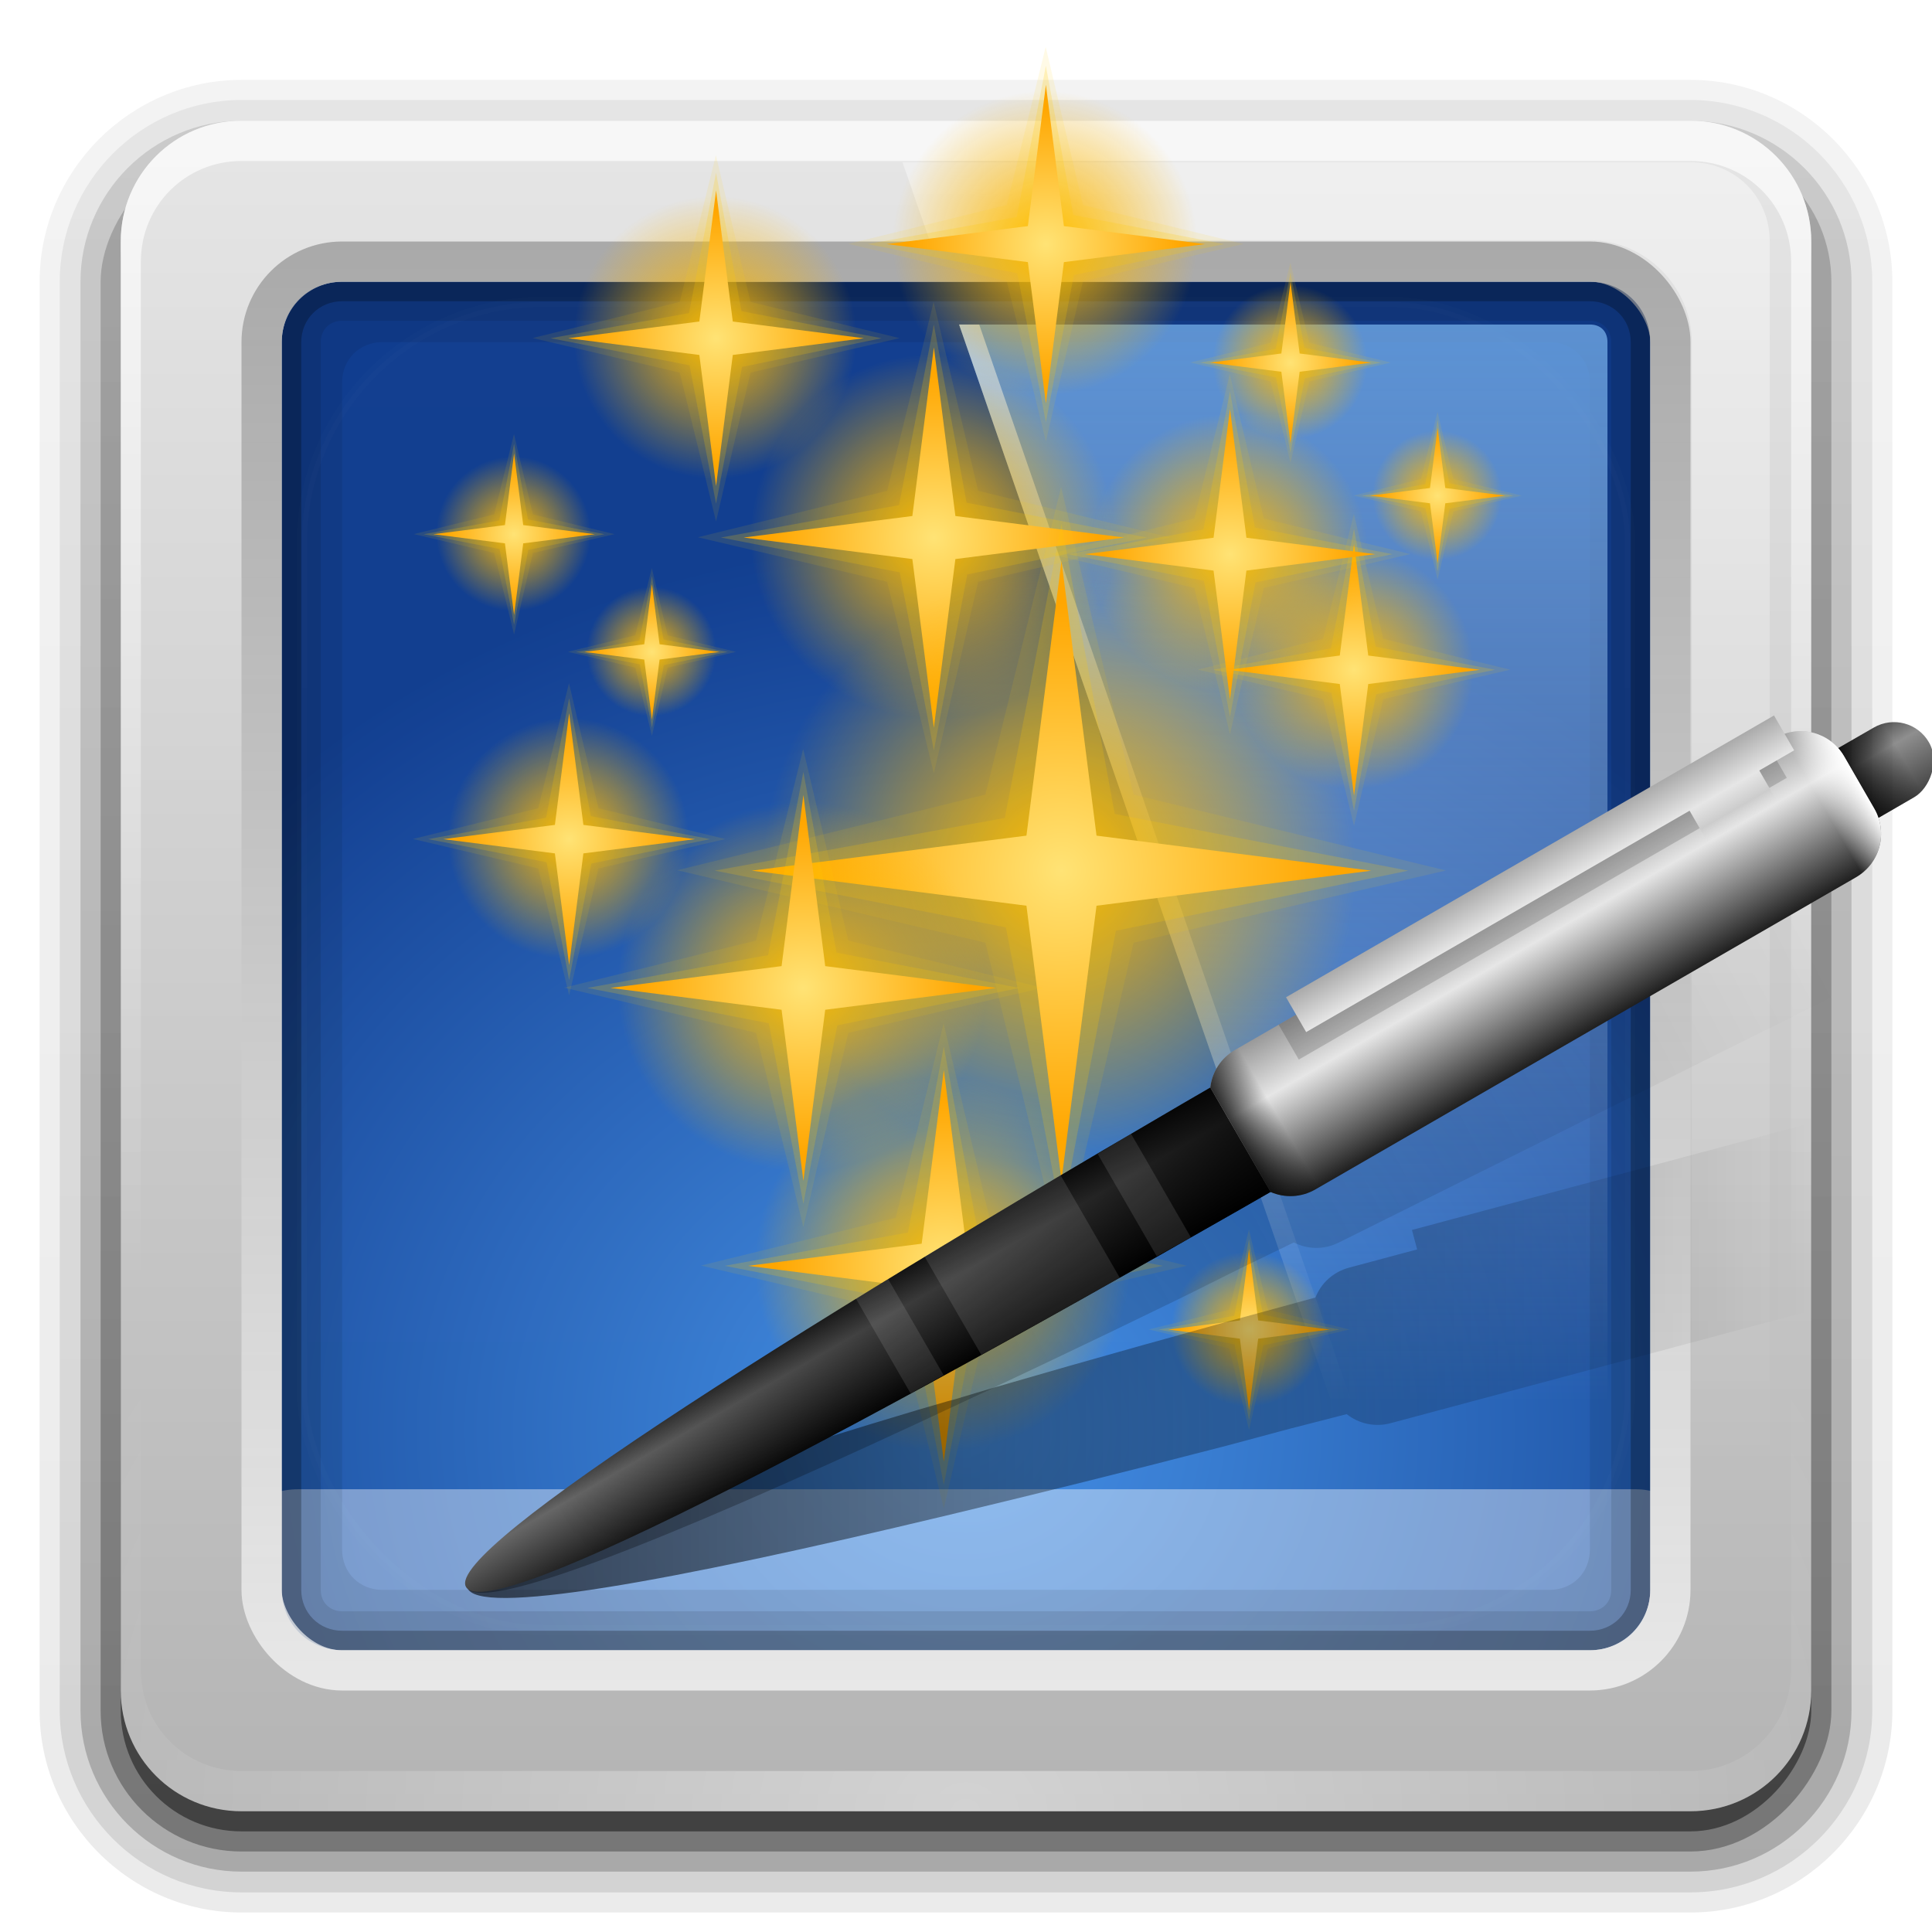 <?xml version="1.0" encoding="UTF-8" standalone="no"?>
<!-- Created with Inkscape (http://www.inkscape.org/) -->

<svg
   xmlns:dc="http://purl.org/dc/elements/1.1/"
   xmlns:cc="http://creativecommons.org/ns#"
   xmlns:rdf="http://www.w3.org/1999/02/22-rdf-syntax-ns#"
   xmlns:svg="http://www.w3.org/2000/svg"
   xmlns="http://www.w3.org/2000/svg"
   xmlns:xlink="http://www.w3.org/1999/xlink"
   xmlns:inkscape="http://www.inkscape.org/namespaces/inkscape"
   version="1.0"
   width="96"
   height="96"
   id="svg2408"
   style="enable-background:new">
  <defs
     id="defs2410">
    <linearGradient
       id="linearGradient4223">
      <stop
         id="stop4225"
         style="stop-color:#ffe375;stop-opacity:1"
         offset="0" />
      <stop
         id="stop4227"
         style="stop-color:#ffa600;stop-opacity:1"
         offset="1" />
    </linearGradient>
    <linearGradient
       id="linearGradient4215">
      <stop
         id="stop4217"
         style="stop-color:#ffb800;stop-opacity:1"
         offset="0" />
      <stop
         id="stop4219"
         style="stop-color:#ffb800;stop-opacity:0"
         offset="1" />
    </linearGradient>
    <linearGradient
       id="linearGradient4193">
      <stop
         id="stop4195"
         style="stop-color:#a07ada;stop-opacity:1"
         offset="0" />
      <stop
         id="stop4197"
         style="stop-color:#7137c8;stop-opacity:1"
         offset="1" />
    </linearGradient>
    <linearGradient
       id="linearGradient4185">
      <stop
         id="stop4187"
         style="stop-color:#7137c8;stop-opacity:1"
         offset="0" />
      <stop
         id="stop4189"
         style="stop-color:#7137c8;stop-opacity:0"
         offset="1" />
    </linearGradient>
    <linearGradient
       id="linearGradient4163">
      <stop
         id="stop4165"
         style="stop-color:#f17000;stop-opacity:1"
         offset="0" />
      <stop
         id="stop4167"
         style="stop-color:#f12d00;stop-opacity:1"
         offset="1" />
    </linearGradient>
    <linearGradient
       id="linearGradient4153">
      <stop
         id="stop4155"
         style="stop-color:#ff430a;stop-opacity:1"
         offset="0" />
      <stop
         id="stop4161"
         style="stop-color:#d44f00;stop-opacity:0.279"
         offset="0.5" />
      <stop
         id="stop4157"
         style="stop-color:#d40000;stop-opacity:0"
         offset="1" />
    </linearGradient>
    <linearGradient
       id="linearGradient4129">
      <stop
         id="stop4131"
         style="stop-color:#65ff65;stop-opacity:1"
         offset="0" />
      <stop
         id="stop4133"
         style="stop-color:#47d900;stop-opacity:1"
         offset="1" />
    </linearGradient>
    <linearGradient
       id="linearGradient4121">
      <stop
         id="stop4123"
         style="stop-color:#6dd500;stop-opacity:1"
         offset="0" />
      <stop
         id="stop4137"
         style="stop-color:#67df00;stop-opacity:0.364"
         offset="0.5" />
      <stop
         id="stop4125"
         style="stop-color:#62e900;stop-opacity:0"
         offset="1" />
    </linearGradient>
    <linearGradient
       id="linearGradient4099">
      <stop
         id="stop4101"
         style="stop-color:#84ffff;stop-opacity:1"
         offset="0" />
      <stop
         id="stop4103"
         style="stop-color:#00ffff;stop-opacity:1"
         offset="1" />
    </linearGradient>
    <linearGradient
       id="linearGradient4091">
      <stop
         id="stop4093"
         style="stop-color:#ffacee;stop-opacity:1"
         offset="0" />
      <stop
         id="stop4095"
         style="stop-color:#ff55dd;stop-opacity:1"
         offset="1" />
    </linearGradient>
    <linearGradient
       id="linearGradient4083">
      <stop
         id="stop4085"
         style="stop-color:#ff55dd;stop-opacity:1"
         offset="0" />
      <stop
         id="stop4087"
         style="stop-color:#ff55dd;stop-opacity:0"
         offset="1" />
    </linearGradient>
    <linearGradient
       id="linearGradient4033">
      <stop
         id="stop4035"
         style="stop-color:#00ffff;stop-opacity:1"
         offset="0" />
      <stop
         id="stop4041"
         style="stop-color:#00ffff;stop-opacity:0.271"
         offset="0.5" />
      <stop
         id="stop4037"
         style="stop-color:#00ffff;stop-opacity:0"
         offset="1" />
    </linearGradient>
    <linearGradient
       id="linearGradient4490">
      <stop
         id="stop4492"
         style="stop-color:#ececec;stop-opacity:0"
         offset="0" />
      <stop
         id="stop4498"
         style="stop-color:#cccccc;stop-opacity:1"
         offset="0.234" />
      <stop
         id="stop4496"
         style="stop-color:#e6e6e6;stop-opacity:1"
         offset="0.502" />
      <stop
         id="stop4494"
         style="stop-color:#aaaaaa;stop-opacity:1"
         offset="1" />
    </linearGradient>
    <linearGradient
       id="linearGradient4316">
      <stop
         id="stop4318"
         style="stop-color:#000000;stop-opacity:0.768"
         offset="0" />
      <stop
         id="stop4326"
         style="stop-color:#000000;stop-opacity:0"
         offset="0.062" />
      <stop
         id="stop4324"
         style="stop-color:#ffffff;stop-opacity:0"
         offset="0.939" />
      <stop
         id="stop4320"
         style="stop-color:#ffffff;stop-opacity:1"
         offset="1" />
    </linearGradient>
    <linearGradient
       id="linearGradient4304">
      <stop
         id="stop4306"
         style="stop-color:#1a1a1a;stop-opacity:1"
         offset="0" />
      <stop
         id="stop4312"
         style="stop-color:#666666;stop-opacity:1"
         offset="0.304" />
      <stop
         id="stop4308"
         style="stop-color:#000000;stop-opacity:1"
         offset="1" />
    </linearGradient>
    <linearGradient
       id="linearGradient4294">
      <stop
         id="stop4296"
         style="stop-color:#999999;stop-opacity:1"
         offset="0" />
      <stop
         id="stop4302"
         style="stop-color:#e6e6e6;stop-opacity:1"
         offset="0.353" />
      <stop
         id="stop4298"
         style="stop-color:#1f1f1f;stop-opacity:1"
         offset="1" />
    </linearGradient>
    <linearGradient
       id="linearGradient3687">
      <stop
         id="stop3689"
         style="stop-color:#ffffff;stop-opacity:1"
         offset="0" />
      <stop
         id="stop3691"
         style="stop-color:#ffffff;stop-opacity:0"
         offset="1" />
    </linearGradient>
    <linearGradient
       id="linearGradient3487">
      <stop
         id="stop3489"
         style="stop-color:#7cb7f2;stop-opacity:1"
         offset="0" />
      <stop
         id="stop3491"
         style="stop-color:#deecfc;stop-opacity:0"
         offset="1" />
    </linearGradient>
    <linearGradient
       id="linearGradient7175">
      <stop
         id="stop7177"
         style="stop-color:#000000;stop-opacity:1"
         offset="0" />
      <stop
         id="stop7179"
         style="stop-color:#000000;stop-opacity:0"
         offset="1" />
    </linearGradient>
    <linearGradient
       id="linearGradient3175">
      <stop
         id="stop3177"
         style="stop-color:#4490e6;stop-opacity:1"
         offset="0" />
      <stop
         id="stop3179"
         style="stop-color:#103d8f;stop-opacity:1"
         offset="1" />
    </linearGradient>
    <radialGradient
       cx="56.066"
       cy="-15.871"
       r="35.938"
       fx="56.066"
       fy="-15.871"
       id="radialGradient3465"
       xlink:href="#linearGradient3175"
       gradientUnits="userSpaceOnUse"
       gradientTransform="matrix(0.002,0.925,-1.384,0,25.902,-30.211)" />
    <linearGradient
       x1="58.65"
       y1="122"
       x2="58.65"
       y2="5.425"
       id="ButtonColor"
       gradientUnits="userSpaceOnUse"
       gradientTransform="matrix(1.017,0,0,1.017,-1.103,-1.103)">
      <stop
         id="stop3792"
         style="stop-color:#2fc044;stop-opacity:1"
         offset="0" />
      <stop
         id="stop3794"
         style="stop-color:#246d2f;stop-opacity:1"
         offset="1" />
    </linearGradient>
    <linearGradient
       id="linearGradient3465">
      <stop
         id="stop3467"
         style="stop-color:#919191;stop-opacity:1"
         offset="0" />
      <stop
         id="stop3469"
         style="stop-color:#fdfdfd;stop-opacity:1"
         offset="1" />
    </linearGradient>
    <linearGradient
       id="linearGradient3187">
      <stop
         id="stop3189"
         style="stop-color:#b4b4b4;stop-opacity:1"
         offset="0" />
      <stop
         id="stop3191"
         style="stop-color:#e6e6e6;stop-opacity:1"
         offset="1" />
    </linearGradient>
    <linearGradient
       x1="45.448"
       y1="92.54"
       x2="45.448"
       y2="7.017"
       id="ButtonShadow"
       gradientUnits="userSpaceOnUse"
       gradientTransform="scale(1.006,0.994)">
      <stop
         id="stop3750"
         style="stop-color:#000000;stop-opacity:1"
         offset="0" />
      <stop
         id="stop3752"
         style="stop-color:#000000;stop-opacity:0.588"
         offset="1" />
    </linearGradient>
    <linearGradient
       id="linearGradient3737">
      <stop
         id="stop3739"
         style="stop-color:#ffffff;stop-opacity:1"
         offset="0" />
      <stop
         id="stop3741"
         style="stop-color:#ffffff;stop-opacity:0"
         offset="1" />
    </linearGradient>
    <filter
       color-interpolation-filters="sRGB"
       id="filter3174">
      <feGaussianBlur
         id="feGaussianBlur3176"
         stdDeviation="1.71" />
    </filter>
    <linearGradient
       x1="36.357"
       y1="6"
       x2="36.357"
       y2="63.893"
       id="linearGradient3188"
       xlink:href="#linearGradient3737"
       gradientUnits="userSpaceOnUse" />
    <linearGradient
       x1="43.179"
       y1="13"
       x2="43.179"
       y2="83.295"
       id="linearGradient3436"
       xlink:href="#linearGradient3465"
       gradientUnits="userSpaceOnUse"
       gradientTransform="matrix(1.029,0,0,1.029,-1.412,-1.412)" />
    <radialGradient
       cx="47.098"
       cy="80.843"
       r="38.957"
       fx="47.098"
       fy="80.843"
       id="radialGradient3366"
       xlink:href="#ButtonColor"
       gradientUnits="userSpaceOnUse"
       gradientTransform="matrix(1.311,-5.281739e-8,4.5811678e-8,1.137,-14.662,-10.848)" />
    <linearGradient
       x1="48"
       y1="90"
       x2="48"
       y2="5.988"
       id="linearGradient3466"
       xlink:href="#linearGradient3187"
       gradientUnits="userSpaceOnUse" />
    <linearGradient
       x1="76.451"
       y1="8.062"
       x2="76.451"
       y2="72.766"
       id="linearGradient3693"
       xlink:href="#linearGradient3687"
       gradientUnits="userSpaceOnUse" />
    <linearGradient
       x1="65.156"
       y1="16.125"
       x2="65.156"
       y2="69.688"
       id="linearGradient3701"
       xlink:href="#linearGradient3487"
       gradientUnits="userSpaceOnUse" />
    <linearGradient
       x1="65.156"
       y1="16.125"
       x2="65.156"
       y2="69.688"
       id="linearGradient2675"
       xlink:href="#linearGradient3737"
       gradientUnits="userSpaceOnUse" />
    <filter
       x="-0.36"
       y="-0.026"
       width="1.72"
       height="1.051"
       color-interpolation-filters="sRGB"
       id="filter4459">
      <feGaussianBlur
         id="feGaussianBlur4461"
         stdDeviation="0.3" />
    </filter>
    <linearGradient
       x1="-31"
       y1="0"
       x2="-27"
       y2="0"
       id="linearGradient4531"
       xlink:href="#linearGradient4304"
       gradientUnits="userSpaceOnUse" />
    <linearGradient
       x1="-29"
       y1="0"
       x2="-29"
       y2="-2.5"
       id="linearGradient4533"
       xlink:href="#linearGradient7175"
       gradientUnits="userSpaceOnUse" />
    <linearGradient
       x1="-32"
       y1="56.094"
       x2="-26"
       y2="56.094"
       id="linearGradient4535"
       xlink:href="#linearGradient4304"
       gradientUnits="userSpaceOnUse" />
    <linearGradient
       x1="-29"
       y1="35.764"
       x2="-29.237"
       y2="74.234"
       id="linearGradient4537"
       xlink:href="#linearGradient7175"
       gradientUnits="userSpaceOnUse" />
    <linearGradient
       x1="-33"
       y1="17.75"
       x2="-25"
       y2="17.75"
       id="linearGradient4539"
       xlink:href="#linearGradient4294"
       gradientUnits="userSpaceOnUse" />
    <linearGradient
       x1="-29"
       y1="35.5"
       x2="-29"
       y2="0"
       id="linearGradient4541"
       xlink:href="#linearGradient4316"
       gradientUnits="userSpaceOnUse" />
    <linearGradient
       x1="-36"
       y1="16"
       x2="-32"
       y2="16"
       id="linearGradient4543"
       xlink:href="#linearGradient4490"
       gradientUnits="userSpaceOnUse"
       gradientTransform="matrix(-1,0,0,1,-66,0)" />
    <linearGradient
       x1="23.205"
       y1="51.636"
       x2="89.898"
       y2="51.636"
       id="linearGradient4589"
       xlink:href="#linearGradient7175"
       gradientUnits="userSpaceOnUse"
       gradientTransform="translate(0,15)" />
    <linearGradient
       x1="24.79"
       y1="64.485"
       x2="94.681"
       y2="44.224"
       id="linearGradient4593"
       xlink:href="#linearGradient7175"
       gradientUnits="userSpaceOnUse"
       gradientTransform="matrix(0.98,-0.199,0.199,0.98,-12.276,20.87)" />
    <linearGradient
       id="linearGradient3737-1">
      <stop
         id="stop3739-7"
         style="stop-color:#ffffff;stop-opacity:1"
         offset="0" />
      <stop
         id="stop3741-2"
         style="stop-color:#ffffff;stop-opacity:0"
         offset="1" />
    </linearGradient>
    <radialGradient
       cx="48"
       cy="90.172"
       r="42"
       fx="48"
       fy="90.172"
       id="radialGradient2893"
       xlink:href="#linearGradient3737-1"
       gradientUnits="userSpaceOnUse"
       gradientTransform="matrix(1.157,0,0,0.996,-7.551,0.197)" />
    <linearGradient
       id="linearGradient3737-6">
      <stop
         id="stop3739-1"
         style="stop-color:#ffffff;stop-opacity:1"
         offset="0" />
      <stop
         id="stop3741-5"
         style="stop-color:#ffffff;stop-opacity:0"
         offset="1" />
    </linearGradient>
    <clipPath
       id="clipPath3613">
      <rect
         width="84"
         height="84"
         rx="6"
         ry="6"
         x="6"
         y="6"
         id="rect3615"
         style="fill:#ffffff;fill-opacity:1;fill-rule:nonzero;stroke:none" />
    </clipPath>
    <filter
       x="-0.192"
       y="-0.192"
       width="1.384"
       height="1.384"
       color-interpolation-filters="sRGB"
       id="filter3794">
      <feGaussianBlur
         id="feGaussianBlur3796"
         stdDeviation="5.28" />
    </filter>
    <linearGradient
       x1="48"
       y1="20.221"
       x2="48"
       y2="138.661"
       id="linearGradient2908"
       xlink:href="#linearGradient3737-6"
       gradientUnits="userSpaceOnUse" />
    <linearGradient
       x1="45.448"
       y1="92.54"
       x2="45.448"
       y2="7.017"
       id="ButtonShadow-0"
       gradientUnits="userSpaceOnUse"
       gradientTransform="matrix(1.006,0,0,0.994,100,0)">
      <stop
         id="stop3750-8"
         style="stop-color:#000000;stop-opacity:1"
         offset="0" />
      <stop
         id="stop3752-5"
         style="stop-color:#000000;stop-opacity:0.588"
         offset="1" />
    </linearGradient>
    <linearGradient
       x1="32.251"
       y1="6.132"
       x2="32.251"
       y2="90.239"
       id="linearGradient3780"
       xlink:href="#ButtonShadow-0"
       gradientUnits="userSpaceOnUse"
       gradientTransform="matrix(1.024,0,0,1.012,-1.143,-98.071)" />
    <linearGradient
       x1="32.251"
       y1="6.132"
       x2="32.251"
       y2="90.239"
       id="linearGradient3772"
       xlink:href="#ButtonShadow-0"
       gradientUnits="userSpaceOnUse"
       gradientTransform="matrix(1.024,0,0,1.012,-1.143,-98.071)" />
    <linearGradient
       x1="32.251"
       y1="6.132"
       x2="32.251"
       y2="90.239"
       id="linearGradient3725"
       xlink:href="#ButtonShadow-0"
       gradientUnits="userSpaceOnUse"
       gradientTransform="matrix(1.024,0,0,1.012,-1.143,-98.071)" />
    <linearGradient
       x1="32.251"
       y1="6.132"
       x2="32.251"
       y2="90.239"
       id="linearGradient3721"
       xlink:href="#ButtonShadow-0"
       gradientUnits="userSpaceOnUse"
       gradientTransform="translate(0,-97)" />
    <linearGradient
       x1="32.251"
       y1="6.132"
       x2="32.251"
       y2="90.239"
       id="linearGradient3122"
       xlink:href="#ButtonShadow-0"
       gradientUnits="userSpaceOnUse"
       gradientTransform="matrix(1.024,0,0,1.012,-1.143,-98.071)" />
    <radialGradient
       cx="32"
       cy="32"
       r="8"
       fx="32"
       fy="32"
       id="radialGradient4321"
       xlink:href="#linearGradient4121"
       gradientUnits="userSpaceOnUse" />
    <radialGradient
       cx="29.095"
       cy="31.602"
       r="7.245"
       fx="29.095"
       fy="31.602"
       id="radialGradient4323"
       xlink:href="#linearGradient4129"
       gradientUnits="userSpaceOnUse" />
    <radialGradient
       cx="32"
       cy="32"
       r="8"
       fx="32"
       fy="32"
       id="radialGradient4325"
       xlink:href="#linearGradient4083"
       gradientUnits="userSpaceOnUse" />
    <radialGradient
       cx="29.095"
       cy="31.602"
       r="7.245"
       fx="29.095"
       fy="31.602"
       id="radialGradient4327"
       xlink:href="#linearGradient4091"
       gradientUnits="userSpaceOnUse" />
    <radialGradient
       cx="32"
       cy="32"
       r="8"
       fx="32"
       fy="32"
       id="radialGradient4329"
       xlink:href="#linearGradient4033"
       gradientUnits="userSpaceOnUse" />
    <radialGradient
       cx="29.095"
       cy="31.602"
       r="7.245"
       fx="29.095"
       fy="31.602"
       id="radialGradient4331"
       xlink:href="#linearGradient4099"
       gradientUnits="userSpaceOnUse" />
    <radialGradient
       cx="32"
       cy="32"
       r="8"
       fx="32"
       fy="32"
       id="radialGradient4333"
       xlink:href="#linearGradient4215"
       gradientUnits="userSpaceOnUse" />
    <radialGradient
       cx="29.095"
       cy="31.602"
       r="7.245"
       fx="29.095"
       fy="31.602"
       id="radialGradient4335"
       xlink:href="#linearGradient4223"
       gradientUnits="userSpaceOnUse" />
    <radialGradient
       cx="32"
       cy="32"
       r="8"
       fx="32"
       fy="32"
       id="radialGradient4337"
       xlink:href="#linearGradient4185"
       gradientUnits="userSpaceOnUse" />
    <radialGradient
       cx="29.095"
       cy="31.602"
       r="7.245"
       fx="29.095"
       fy="31.602"
       id="radialGradient4339"
       xlink:href="#linearGradient4193"
       gradientUnits="userSpaceOnUse" />
    <radialGradient
       cx="32"
       cy="32"
       r="8"
       fx="32"
       fy="32"
       id="radialGradient4341"
       xlink:href="#linearGradient4153"
       gradientUnits="userSpaceOnUse" />
    <radialGradient
       cx="29.095"
       cy="31.602"
       r="7.245"
       fx="29.095"
       fy="31.602"
       id="radialGradient4343"
       xlink:href="#linearGradient4163"
       gradientUnits="userSpaceOnUse" />
    <radialGradient
       cx="32"
       cy="32"
       r="8"
       fx="32"
       fy="32"
       id="radialGradient4355"
       xlink:href="#linearGradient4215"
       gradientUnits="userSpaceOnUse" />
    <radialGradient
       cx="29.095"
       cy="31.602"
       r="7.245"
       fx="29.095"
       fy="31.602"
       id="radialGradient4357"
       xlink:href="#linearGradient4223"
       gradientUnits="userSpaceOnUse" />
    <radialGradient
       cx="32"
       cy="32"
       r="8"
       fx="32"
       fy="32"
       id="radialGradient4369"
       xlink:href="#linearGradient4033"
       gradientUnits="userSpaceOnUse" />
    <radialGradient
       cx="29.095"
       cy="31.602"
       r="7.245"
       fx="29.095"
       fy="31.602"
       id="radialGradient4371"
       xlink:href="#linearGradient4099"
       gradientUnits="userSpaceOnUse" />
    <radialGradient
       cx="32"
       cy="32"
       r="8"
       fx="32"
       fy="32"
       id="radialGradient4383"
       xlink:href="#linearGradient4033"
       gradientUnits="userSpaceOnUse" />
    <radialGradient
       cx="29.095"
       cy="31.602"
       r="7.245"
       fx="29.095"
       fy="31.602"
       id="radialGradient4385"
       xlink:href="#linearGradient4099"
       gradientUnits="userSpaceOnUse" />
    <radialGradient
       cx="32"
       cy="32"
       r="8"
       fx="32"
       fy="32"
       id="radialGradient4397"
       xlink:href="#linearGradient4215"
       gradientUnits="userSpaceOnUse" />
    <radialGradient
       cx="29.095"
       cy="31.602"
       r="7.245"
       fx="29.095"
       fy="31.602"
       id="radialGradient4399"
       xlink:href="#linearGradient4223"
       gradientUnits="userSpaceOnUse" />
    <radialGradient
       cx="32"
       cy="32"
       r="8"
       fx="32"
       fy="32"
       id="radialGradient4411"
       xlink:href="#linearGradient4215"
       gradientUnits="userSpaceOnUse" />
    <radialGradient
       cx="29.095"
       cy="31.602"
       r="7.245"
       fx="29.095"
       fy="31.602"
       id="radialGradient4413"
       xlink:href="#linearGradient4223"
       gradientUnits="userSpaceOnUse" />
    <radialGradient
       cx="32"
       cy="32"
       r="8"
       fx="32"
       fy="32"
       id="radialGradient4425"
       xlink:href="#linearGradient4215"
       gradientUnits="userSpaceOnUse" />
    <radialGradient
       cx="29.095"
       cy="31.602"
       r="7.245"
       fx="29.095"
       fy="31.602"
       id="radialGradient4427"
       xlink:href="#linearGradient4223"
       gradientUnits="userSpaceOnUse" />
    <radialGradient
       cx="32"
       cy="32"
       r="8"
       fx="32"
       fy="32"
       id="radialGradient4439"
       xlink:href="#linearGradient4215"
       gradientUnits="userSpaceOnUse" />
    <radialGradient
       cx="29.095"
       cy="31.602"
       r="7.245"
       fx="29.095"
       fy="31.602"
       id="radialGradient4441"
       xlink:href="#linearGradient4223"
       gradientUnits="userSpaceOnUse" />
    <radialGradient
       cx="32"
       cy="32"
       r="8"
       fx="32"
       fy="32"
       id="radialGradient4453"
       xlink:href="#linearGradient4215"
       gradientUnits="userSpaceOnUse" />
    <radialGradient
       cx="29.095"
       cy="31.602"
       r="7.245"
       fx="29.095"
       fy="31.602"
       id="radialGradient4455"
       xlink:href="#linearGradient4223"
       gradientUnits="userSpaceOnUse" />
    <radialGradient
       cx="32"
       cy="32"
       r="8"
       fx="32"
       fy="32"
       id="radialGradient4467"
       xlink:href="#linearGradient4215"
       gradientUnits="userSpaceOnUse" />
    <radialGradient
       cx="29.095"
       cy="31.602"
       r="7.245"
       fx="29.095"
       fy="31.602"
       id="radialGradient4469"
       xlink:href="#linearGradient4223"
       gradientUnits="userSpaceOnUse" />
    <radialGradient
       cx="32"
       cy="32"
       r="8"
       fx="32"
       fy="32"
       id="radialGradient4481"
       xlink:href="#linearGradient4215"
       gradientUnits="userSpaceOnUse" />
    <radialGradient
       cx="29.095"
       cy="31.602"
       r="7.245"
       fx="29.095"
       fy="31.602"
       id="radialGradient4483"
       xlink:href="#linearGradient4223"
       gradientUnits="userSpaceOnUse" />
    <radialGradient
       cx="32"
       cy="32"
       r="8"
       fx="32"
       fy="32"
       id="radialGradient4495"
       xlink:href="#linearGradient4215"
       gradientUnits="userSpaceOnUse" />
    <radialGradient
       cx="29.095"
       cy="31.602"
       r="7.245"
       fx="29.095"
       fy="31.602"
       id="radialGradient4497"
       xlink:href="#linearGradient4223"
       gradientUnits="userSpaceOnUse" />
    <radialGradient
       cx="32"
       cy="32"
       r="8"
       fx="32"
       fy="32"
       id="radialGradient4509"
       xlink:href="#linearGradient4215"
       gradientUnits="userSpaceOnUse" />
    <radialGradient
       cx="29.095"
       cy="31.602"
       r="7.245"
       fx="29.095"
       fy="31.602"
       id="radialGradient4511"
       xlink:href="#linearGradient4223"
       gradientUnits="userSpaceOnUse" />
    <radialGradient
       cx="32"
       cy="32"
       r="8"
       fx="32"
       fy="32"
       id="radialGradient4524"
       xlink:href="#linearGradient4215"
       gradientUnits="userSpaceOnUse" />
    <radialGradient
       cx="29.095"
       cy="31.602"
       r="7.245"
       fx="29.095"
       fy="31.602"
       id="radialGradient4526"
       xlink:href="#linearGradient4223"
       gradientUnits="userSpaceOnUse" />
    <radialGradient
       cx="32"
       cy="32"
       r="8"
       fx="32"
       fy="32"
       id="radialGradient3285"
       xlink:href="#linearGradient4215"
       gradientUnits="userSpaceOnUse" />
    <radialGradient
       cx="29.095"
       cy="31.602"
       r="7.245"
       fx="29.095"
       fy="31.602"
       id="radialGradient3287"
       xlink:href="#linearGradient4223"
       gradientUnits="userSpaceOnUse" />
    <radialGradient
       cx="32"
       cy="32"
       r="8"
       fx="32"
       fy="32"
       id="radialGradient3299"
       xlink:href="#linearGradient4215"
       gradientUnits="userSpaceOnUse" />
    <radialGradient
       cx="29.095"
       cy="31.602"
       r="7.245"
       fx="29.095"
       fy="31.602"
       id="radialGradient3301"
       xlink:href="#linearGradient4223"
       gradientUnits="userSpaceOnUse" />
  </defs>
  <g
     id="layer2"
     style="display:none">
    <rect
       width="86"
       height="85"
       rx="6"
       ry="6"
       x="5"
       y="7"
       id="rect3745"
       style="opacity:0.9;fill:url(#ButtonShadow);fill-opacity:1;fill-rule:nonzero;stroke:none;filter:url(#filter3174)" />
  </g>
  <g
     id="layer7"
     style="display:inline">
    <path
       d="m 12,-95.031 c -5.511,0 -10.031,4.52 -10.031,10.031 l 0,71 c 0,5.511 4.52,10.031 10.031,10.031 l 72,0 c 5.511,0 10.031,-4.52 10.031,-10.031 l 0,-71 c 0,-5.511 -4.52,-10.031 -10.031,-10.031 l -72,0 z"
       transform="scale(1,-1)"
       id="path3786"
       style="opacity:0.08;fill:url(#linearGradient3122);fill-opacity:1;fill-rule:nonzero;stroke:none;display:inline" />
    <path
       d="m 12,-94.031 c -4.972,0 -9.031,4.06 -9.031,9.031 l 0,71 c 0,4.972 4.06,9.031 9.031,9.031 l 72,0 c 4.972,0 9.031,-4.06 9.031,-9.031 l 0,-71 c 0,-4.972 -4.06,-9.031 -9.031,-9.031 l -72,0 z"
       transform="scale(1,-1)"
       id="path3778"
       style="opacity:0.1;fill:url(#linearGradient3780);fill-opacity:1;fill-rule:nonzero;stroke:none;display:inline" />
    <path
       d="m 12,-93 c -4.409,0 -8,3.591 -8,8 l 0,71 c 0,4.409 3.591,8 8,8 l 72,0 c 4.409,0 8,-3.591 8,-8 l 0,-71 c 0,-4.409 -3.591,-8 -8,-8 l -72,0 z"
       transform="scale(1,-1)"
       id="path3770"
       style="opacity:0.2;fill:url(#linearGradient3772);fill-opacity:1;fill-rule:nonzero;stroke:none;display:inline" />
    <rect
       width="86"
       height="85"
       rx="7"
       ry="7"
       x="5"
       y="-92"
       transform="scale(1,-1)"
       id="rect3723"
       style="opacity:0.3;fill:url(#linearGradient3725);fill-opacity:1;fill-rule:nonzero;stroke:none;display:inline" />
    <rect
       width="84"
       height="84"
       rx="6"
       ry="6"
       x="6"
       y="-91"
       transform="scale(1,-1)"
       id="rect3716"
       style="opacity:0.45;fill:url(#linearGradient3721);fill-opacity:1;fill-rule:nonzero;stroke:none;display:inline" />
  </g>
  <g
     id="layer3"
     style="display:inline">
    <rect
       width="77.915"
       height="78.516"
       rx="5.853"
       ry="6.173"
       x="8.141"
       y="8.254"
       id="rect3461"
       style="fill:url(#radialGradient3366);fill-opacity:1;stroke:none" />
    <path
       d="m 12.062,12.062 0,53.875 71.875,0 0,-53.875 -71.875,0 z"
       transform="matrix(-1.001,0,0,-1.334,96.01,99.966)"
       id="path3215"
       style="fill:url(#radialGradient3465);fill-opacity:1;fill-rule:nonzero;stroke:none" />
    <rect
       width="72.536"
       height="10"
       rx="3.029"
       ry="2.383"
       x="11.786"
       y="74"
       id="rect4832"
       style="opacity:0.4;fill:#ffffff;fill-opacity:1;fill-rule:nonzero;stroke:none" />
    <path
       d="m 19,13 c -3.289,0 -6,2.711 -6,6 l 0,58 c 0,3.289 2.711,6 6,6 l 58,0 c 3.289,0 6,-2.711 6,-6 l 0,-58 c 0,-3.289 -2.711,-6 -6,-6 l -58,0 z m 0,4 58,0 c 1.143,0 2,0.857 2,2 l 0,58 c 0,1.143 -0.857,2 -2,2 l -58,0 c -1.143,0 -2,-0.857 -2,-2 l 0,-58 c 0,-1.143 0.857,-2 2,-2 z"
       inkscape:connector-curvature="0"
       id="rect3222"
       style="font-size:medium;font-style:normal;font-variant:normal;font-weight:normal;font-stretch:normal;text-indent:0;text-align:start;text-decoration:none;line-height:normal;letter-spacing:normal;word-spacing:normal;text-transform:none;direction:ltr;block-progression:tb;writing-mode:lr-tb;text-anchor:start;opacity:0.08;color:#000000;fill:#000000;fill-opacity:1;stroke:none;stroke-width:4;marker:none;visibility:visible;display:inline;overflow:visible;enable-background:accumulate;font-family:Abandoned Bitplane;-inkscape-font-specification:Abandoned Bitplane" />
    <path
       d="m 17,14 c -1.662,0 -3,1.338 -3,3 l 0,62 c 0,1.662 1.338,3 3,3 l 62,0 c 1.662,0 3,-1.338 3,-3 l 0,-62 c 0,-1.662 -1.338,-3 -3,-3 l -62,0 z m 0,1.938 62,0 c 0.618,0 1.062,0.444 1.062,1.062 l 0,62 c 0,0.618 -0.444,1.062 -1.062,1.062 l -62,0 c -0.618,0 -1.062,-0.444 -1.062,-1.062 l 0,-62 c 0,-0.618 0.444,-1.062 1.062,-1.062 z"
       inkscape:connector-curvature="0"
       id="rect3981"
       style="opacity:0.1;color:#000000;fill:#000000;fill-opacity:1;fill-rule:nonzero;stroke:none;stroke-width:1;marker:none;visibility:visible;display:inline;overflow:visible;enable-background:accumulate" />
    <path
       d="m 17,14 c -1.662,0 -3,1.338 -3,3 l 0,62 c 0,1.662 1.338,3 3,3 l 62,0 c 1.662,0 3,-1.338 3,-3 l 0,-62 c 0,-1.662 -1.338,-3 -3,-3 l -62,0 z m 0,0.969 62,0 c 1.14,0 2.031,0.891 2.031,2.031 l 0,62 c 0,1.14 -0.891,2.031 -2.031,2.031 l -62,0 c -1.14,0 -2.031,-0.891 -2.031,-2.031 l 0,-62 c 0,-1.14 0.891,-2.031 2.031,-2.031 z"
       inkscape:connector-curvature="0"
       id="rect3977"
       style="opacity:0.25;color:#000000;fill:#000000;fill-opacity:1;fill-rule:nonzero;stroke:none;stroke-width:1;marker:none;visibility:visible;display:inline;overflow:visible;enable-background:accumulate" />
  </g>
  <g
     id="layer1"
     style="display:inline">
    <path
       d="M 12,6 C 8.676,6 6,8.676 6,12 l 0,72 c 0,3.324 2.676,6 6,6 l 72,0 c 3.324,0 6,-2.676 6,-6 L 90,12 C 90,8.676 87.324,6 84,6 L 12,6 z m 5,8 1,0 60,0 1,0 c 1.684,0 3,1.316 3,3 l 0,1 0,60 0,1 c 10e-7,1.684 -1.316,3 -3,3 l -1,0 -60,0 -1,0 c -1.684,10e-7 -3,-1.316 -3,-3 l 0,-1 0,-60 0,-1 c 0,-1.684 1.316,-3 3,-3 z"
       inkscape:connector-curvature="0"
       id="rect2419"
       style="fill:url(#linearGradient3466);fill-opacity:1;fill-rule:nonzero;stroke:none" />
    <path
       d="M 12,6 C 8.676,6 6,8.676 6,12 l 0,2 0,68 0,2 c 0,0.335 0.041,0.651 0.094,0.969 0.049,0.296 0.097,0.597 0.188,0.875 0.01,0.03 0.021,0.064 0.031,0.094 0.099,0.288 0.235,0.547 0.375,0.812 0.145,0.274 0.316,0.536 0.5,0.781 0.184,0.246 0.374,0.473 0.594,0.688 0.44,0.428 0.943,0.815 1.5,1.094 0.279,0.14 0.573,0.247 0.875,0.344 -0.256,-0.1 -0.487,-0.236 -0.719,-0.375 -0.007,-0.004 -0.024,0.004 -0.031,0 -0.032,-0.019 -0.062,-0.043 -0.094,-0.062 -0.12,-0.077 -0.231,-0.164 -0.344,-0.25 -0.106,-0.081 -0.213,-0.161 -0.312,-0.25 C 8.478,88.557 8.309,88.373 8.156,88.188 8.049,88.057 7.938,87.922 7.844,87.781 7.819,87.743 7.805,87.695 7.781,87.656 7.716,87.553 7.651,87.452 7.594,87.344 7.493,87.149 7.388,86.928 7.312,86.719 7.305,86.697 7.289,86.678 7.281,86.656 7.249,86.564 7.245,86.469 7.219,86.375 7.188,86.268 7.148,86.172 7.125,86.062 7.052,85.721 7,85.364 7,85 L 7,83 7,15 7,13 C 7,10.218 9.218,8 12,8 l 2,0 68,0 2,0 c 2.782,0 5,2.218 5,5 l 0,2 0,68 0,2 c 0,0.364 -0.052,0.721 -0.125,1.062 -0.044,0.207 -0.088,0.398 -0.156,0.594 -0.008,0.022 -0.023,0.041 -0.031,0.062 -0.063,0.174 -0.138,0.367 -0.219,0.531 -0.042,0.083 -0.079,0.17 -0.125,0.25 -0.055,0.097 -0.127,0.188 -0.188,0.281 -0.094,0.141 -0.205,0.276 -0.312,0.406 -0.143,0.174 -0.303,0.347 -0.469,0.5 -0.011,0.01 -0.02,0.021 -0.031,0.031 -0.138,0.126 -0.285,0.234 -0.438,0.344 -0.103,0.073 -0.204,0.153 -0.312,0.219 -0.007,0.004 -0.024,-0.004 -0.031,0 -0.232,0.139 -0.463,0.275 -0.719,0.375 0.302,-0.097 0.596,-0.204 0.875,-0.344 0.557,-0.279 1.06,-0.666 1.5,-1.094 0.22,-0.214 0.409,-0.442 0.594,-0.688 0.184,-0.246 0.355,-0.508 0.5,-0.781 0.14,-0.265 0.276,-0.525 0.375,-0.812 0.01,-0.031 0.021,-0.063 0.031,-0.094 0.09,-0.278 0.139,-0.579 0.188,-0.875 C 89.959,84.651 90,84.335 90,84 l 0,-2 0,-68 0,-2 C 90,8.676 87.324,6 84,6 L 12,6 z"
       inkscape:connector-curvature="0"
       id="rect3728"
       style="opacity:0.7;fill:url(#linearGradient3188);fill-opacity:1;fill-rule:nonzero;stroke:none" />
    <rect
       width="70"
       height="70"
       rx="4"
       ry="4"
       x="13"
       y="13"
       id="rect3425"
       style="fill:none;stroke:url(#linearGradient3436);stroke-width:2;stroke-linecap:square;stroke-linejoin:round;stroke-miterlimit:4;stroke-opacity:0.697;stroke-dasharray:none;stroke-dashoffset:0" />
    <path
       d="M 12,90 C 8.676,90 6,87.324 6,84 L 6,82 6,14 6,12 c 0,-0.335 0.041,-0.651 0.094,-0.969 0.049,-0.296 0.097,-0.597 0.188,-0.875 C 6.291,10.126 6.302,10.093 6.312,10.062 6.411,9.775 6.547,9.515 6.688,9.25 6.832,8.976 7.003,8.714 7.188,8.469 7.372,8.223 7.561,7.995 7.781,7.781 8.221,7.353 8.724,6.967 9.281,6.688 9.56,6.548 9.855,6.441 10.156,6.344 9.9,6.444 9.67,6.58 9.438,6.719 c -0.007,0.004 -0.024,-0.004 -0.031,0 -0.032,0.019 -0.062,0.043 -0.094,0.062 -0.12,0.077 -0.231,0.164 -0.344,0.25 -0.106,0.081 -0.213,0.161 -0.312,0.25 C 8.478,7.443 8.309,7.627 8.156,7.812 8.049,7.943 7.938,8.078 7.844,8.219 7.819,8.257 7.805,8.305 7.781,8.344 7.716,8.447 7.651,8.548 7.594,8.656 7.493,8.851 7.388,9.072 7.312,9.281 7.305,9.303 7.289,9.322 7.281,9.344 7.249,9.436 7.245,9.531 7.219,9.625 7.188,9.732 7.148,9.828 7.125,9.938 7.052,10.279 7,10.636 7,11 l 0,2 0,68 0,2 c 0,2.782 2.218,5 5,5 l 2,0 68,0 2,0 c 2.782,0 5,-2.218 5,-5 l 0,-2 0,-68 0,-2 C 89,10.636 88.948,10.279 88.875,9.938 88.831,9.731 88.787,9.54 88.719,9.344 88.711,9.322 88.695,9.303 88.688,9.281 88.625,9.108 88.549,8.914 88.469,8.75 88.427,8.667 88.39,8.58 88.344,8.5 88.289,8.403 88.217,8.312 88.156,8.219 88.062,8.078 87.951,7.943 87.844,7.812 87.701,7.638 87.541,7.466 87.375,7.312 87.364,7.302 87.355,7.291 87.344,7.281 87.205,7.156 87.059,7.047 86.906,6.938 86.804,6.864 86.702,6.784 86.594,6.719 c -0.007,-0.004 -0.024,0.004 -0.031,0 -0.232,-0.139 -0.463,-0.275 -0.719,-0.375 0.302,0.097 0.596,0.204 0.875,0.344 0.557,0.279 1.06,0.666 1.5,1.094 0.22,0.214 0.409,0.442 0.594,0.688 0.184,0.246 0.355,0.508 0.5,0.781 0.14,0.265 0.276,0.525 0.375,0.812 0.01,0.031 0.021,0.063 0.031,0.094 0.09,0.278 0.139,0.579 0.188,0.875 C 89.959,11.349 90,11.665 90,12 l 0,2 0,68 0,2 c 0,3.324 -2.676,6 -6,6 l -72,0 z"
       inkscape:connector-curvature="0"
       id="path3615"
       style="opacity:0.4;fill:url(#radialGradient2893);fill-opacity:1;fill-rule:nonzero;stroke:none" />
    <rect
       width="66"
       height="66"
       rx="12"
       ry="12"
       x="15"
       y="15"
       clip-path="url(#clipPath3613)"
       id="rect3171"
       style="opacity:0.1;fill:url(#linearGradient2908);fill-opacity:1;fill-rule:nonzero;stroke:#ffffff;stroke-width:0.5;stroke-linecap:round;stroke-linejoin:miter;stroke-miterlimit:4;stroke-opacity:1;stroke-dasharray:none;stroke-dashoffset:0;filter:url(#filter3794)" />
  </g>
  <g
     id="layer5">
    <path
       d="m 44.844,8.062 1.344,3.875 31.812,0 1,0 c 2.754,0 5.062,2.309 5.062,5.062 l 0,1 0,60 0,1 c 2e-6,2.754 -2.309,5.062 -5.062,5.062 l -1,0 -6.875,0 1.344,3.875 11.531,0 c 2.222,0 3.938,-1.716 3.938,-3.938 l 0,-72 C 87.938,9.778 86.222,8.062 84,8.062 l -39.156,0 z"
       inkscape:connector-curvature="0"
       id="path3660"
       style="opacity:0.4;fill:url(#linearGradient3693);fill-opacity:1;fill-rule:evenodd;stroke:none" />
    <path
       d="m 47.656,16.125 22.031,63.75 9.312,0 c 0.539,0 0.875,-0.336 0.875,-0.875 l 0,-62 c 0,-0.539 -0.336,-0.875 -0.875,-0.875 l -31.344,0 z"
       inkscape:connector-curvature="0"
       id="path3664"
       style="opacity:0.7;fill:url(#linearGradient3701);fill-opacity:1;fill-rule:evenodd;stroke:none" />
    <path
       d="m 47.656,16.125 22.031,63.75 1,0 -22.031,-63.75 -1,0 z"
       inkscape:connector-curvature="0"
       id="path2669"
       style="opacity:0.5;fill:url(#linearGradient2675);fill-opacity:1;fill-rule:evenodd;stroke:none" />
  </g>
  <g
     id="layer6">
    <g
       transform="translate(-71.553,19.415)"
       id="g4065"
       style="display:inline;enable-background:new">
      <path
         d="m 40,32 a 8,8 0 1 1 -16,0 8,8 0 1 1 16,0 z"
         transform="translate(-1,-1)"
         id="path4031"
         style="color:#000000;fill:url(#radialGradient4329);fill-opacity:1;fill-rule:nonzero;stroke:none;stroke-width:1;marker:none;visibility:visible;display:inline;overflow:visible;enable-background:accumulate" />
      <path
         d="m 23.906,22.634 2.383,8.216 -6.187,5.931 8.187,-2.467 5.992,6.271 -2.527,-8.271 6.331,-5.908 -8.331,2.444 -5.848,-6.216 z"
         inkscape:connector-curvature="0"
         transform="matrix(0.866,0.5,-0.5,0.866,21.657,-10.862)"
         id="path4062"
         style="opacity:0.1;color:#000000;fill:#00ffff;fill-opacity:1;fill-rule:nonzero;stroke:none;stroke-width:1;marker:none;visibility:visible;display:inline;overflow:visible;enable-background:accumulate" />
      <path
         d="m 33.778,39.713 -5.217,-6.034 -7.577,2.606 6.074,-5.15 -2.646,-7.643 5.163,6.065 7.63,-2.637 -6.026,5.354 2.598,7.439 z"
         inkscape:connector-curvature="0"
         transform="matrix(0.866,0.5,-0.5,0.866,21.657,-10.862)"
         id="path4057"
         style="opacity:0.2;color:#000000;fill:#00ffff;fill-opacity:1;fill-rule:nonzero;stroke:none;stroke-width:1;marker:none;visibility:visible;display:inline;overflow:visible;enable-background:accumulate" />
      <path
         d="m 33.278,38.847 -4.529,-5.952 -6.898,2.89 5.952,-4.529 -2.89,-6.898 4.529,5.952 6.898,-2.89 -5.952,4.529 z"
         transform="matrix(0.866,0.5,-0.5,0.866,21.657,-10.862)"
         id="path4043"
         style="color:#000000;fill:url(#radialGradient4331);fill-opacity:1;fill-rule:nonzero;stroke:none;stroke-width:1;marker:none;visibility:visible;display:inline;overflow:visible;enable-background:accumulate" />
    </g>
    <g
       transform="translate(-55,10.893)"
       id="g4071"
       style="fill:#ff55dd;display:inline;enable-background:new">
      <path
         d="m 40,32 a 8,8 0 1 1 -16,0 8,8 0 1 1 16,0 z"
         transform="translate(-1,-1)"
         id="path4073"
         style="color:#000000;fill:url(#radialGradient4325);fill-opacity:1;fill-rule:nonzero;stroke:none;stroke-width:1;marker:none;visibility:visible;display:inline;overflow:visible;enable-background:accumulate" />
      <path
         d="m 23.906,22.634 2.383,8.216 -6.187,5.931 8.187,-2.467 5.992,6.271 -2.527,-8.271 6.331,-5.908 -8.331,2.444 -5.848,-6.216 z"
         inkscape:connector-curvature="0"
         transform="matrix(0.866,0.5,-0.5,0.866,21.657,-10.862)"
         id="path4075"
         style="opacity:0.1;color:#000000;fill:#ff55dd;fill-opacity:1;fill-rule:nonzero;stroke:none;stroke-width:1;marker:none;visibility:visible;display:inline;overflow:visible;enable-background:accumulate" />
      <path
         d="m 33.778,39.713 -5.217,-6.034 -7.577,2.606 6.074,-5.15 -2.646,-7.643 5.163,6.065 7.63,-2.637 -6.026,5.354 2.598,7.439 z"
         inkscape:connector-curvature="0"
         transform="matrix(0.866,0.5,-0.5,0.866,21.657,-10.862)"
         id="path4079"
         style="opacity:0.2;color:#000000;fill:#ff55dd;fill-opacity:1;fill-rule:nonzero;stroke:none;stroke-width:1;marker:none;visibility:visible;display:inline;overflow:visible;enable-background:accumulate" />
      <path
         d="m 33.278,38.847 -4.529,-5.952 -6.898,2.89 5.952,-4.529 -2.89,-6.898 4.529,5.952 6.898,-2.89 -5.952,4.529 z"
         transform="matrix(0.866,0.5,-0.5,0.866,21.657,-10.862)"
         id="path4077"
         style="color:#000000;fill:url(#radialGradient4327);fill-opacity:1;fill-rule:nonzero;stroke:none;stroke-width:1;marker:none;visibility:visible;display:inline;overflow:visible;enable-background:accumulate" />
    </g>
    <g
       transform="matrix(0.604,0,0,0.604,-38.651,45.256)"
       id="g4107"
       style="fill:#00ff00;display:inline;enable-background:new">
      <path
         d="m 40,32 a 8,8 0 1 1 -16,0 8,8 0 1 1 16,0 z"
         transform="translate(-1,-1)"
         id="path4109"
         style="color:#000000;fill:url(#radialGradient4321);fill-opacity:1;fill-rule:nonzero;stroke:none;stroke-width:1;marker:none;visibility:visible;display:inline;overflow:visible;enable-background:accumulate" />
      <path
         d="m 23.906,22.634 2.383,8.216 -6.187,5.931 8.187,-2.467 5.992,6.271 -2.527,-8.271 6.331,-5.908 -8.331,2.444 -5.848,-6.216 z"
         inkscape:connector-curvature="0"
         transform="matrix(0.866,0.5,-0.5,0.866,21.657,-10.862)"
         id="path4111"
         style="opacity:0.1;color:#000000;fill:#00ff00;fill-opacity:1;fill-rule:nonzero;stroke:none;stroke-width:1;marker:none;visibility:visible;display:inline;overflow:visible;enable-background:accumulate" />
      <path
         d="m 33.778,39.713 -5.217,-6.034 -7.577,2.606 6.074,-5.15 -2.646,-7.643 5.163,6.065 7.63,-2.637 -6.026,5.354 2.598,7.439 z"
         inkscape:connector-curvature="0"
         transform="matrix(0.866,0.5,-0.5,0.866,21.657,-10.862)"
         id="path4113"
         style="opacity:0.2;color:#000000;fill:#00ff00;fill-opacity:1;fill-rule:nonzero;stroke:none;stroke-width:1;marker:none;visibility:visible;display:inline;overflow:visible;enable-background:accumulate" />
      <path
         d="m 33.278,38.847 -4.529,-5.952 -6.898,2.89 5.952,-4.529 -2.89,-6.898 4.529,5.952 6.898,-2.89 -5.952,4.529 z"
         transform="matrix(0.866,0.5,-0.5,0.866,21.657,-10.862)"
         id="path4115"
         style="color:#000000;fill:url(#radialGradient4323);fill-opacity:1;fill-rule:nonzero;stroke:none;stroke-width:1;marker:none;visibility:visible;display:inline;overflow:visible;enable-background:accumulate" />
    </g>
    <g
       transform="matrix(0.471,0,0,0.471,-61.33,47.597)"
       id="g4139"
       style="fill:#d40000;display:inline;enable-background:new">
      <path
         d="m 40,32 a 8,8 0 1 1 -16,0 8,8 0 1 1 16,0 z"
         transform="translate(-1,-1)"
         id="path4141"
         style="color:#000000;fill:url(#radialGradient4341);fill-opacity:1;fill-rule:nonzero;stroke:none;stroke-width:1;marker:none;visibility:visible;display:inline;overflow:visible;enable-background:accumulate" />
      <path
         d="m 23.906,22.634 2.383,8.216 -6.187,5.931 8.187,-2.467 5.992,6.271 -2.527,-8.271 6.331,-5.908 -8.331,2.444 -5.848,-6.216 z"
         inkscape:connector-curvature="0"
         transform="matrix(0.866,0.5,-0.5,0.866,21.657,-10.862)"
         id="path4143"
         style="opacity:0.1;color:#000000;fill:#f50000;fill-opacity:1;fill-rule:nonzero;stroke:none;stroke-width:1;marker:none;visibility:visible;display:inline;overflow:visible;enable-background:accumulate" />
      <path
         d="m 33.778,39.713 -5.217,-6.034 -7.577,2.606 6.074,-5.15 -2.646,-7.643 5.163,6.065 7.63,-2.637 -6.026,5.354 2.598,7.439 z"
         inkscape:connector-curvature="0"
         transform="matrix(0.866,0.5,-0.5,0.866,21.657,-10.862)"
         id="path4145"
         style="opacity:0.2;color:#000000;fill:#d40000;fill-opacity:1;fill-rule:nonzero;stroke:none;stroke-width:1;marker:none;visibility:visible;display:inline;overflow:visible;enable-background:accumulate" />
      <path
         d="m 33.278,38.847 -4.529,-5.952 -6.898,2.89 5.952,-4.529 -2.89,-6.898 4.529,5.952 6.898,-2.89 -5.952,4.529 z"
         transform="matrix(0.866,0.5,-0.5,0.866,21.657,-10.862)"
         id="path4147"
         style="color:#000000;fill:url(#radialGradient4343);fill-opacity:1;fill-rule:nonzero;stroke:none;stroke-width:1;marker:none;visibility:visible;display:inline;overflow:visible;enable-background:accumulate" />
    </g>
    <g
       transform="matrix(0.724,0,0,0.724,-77.886,5.114)"
       id="g4171"
       style="fill:#7137c8;display:inline;enable-background:new">
      <path
         d="m 40,32 a 8,8 0 1 1 -16,0 8,8 0 1 1 16,0 z"
         transform="translate(-1,-1)"
         id="path4173"
         style="color:#000000;fill:url(#radialGradient4337);fill-opacity:1;fill-rule:nonzero;stroke:none;stroke-width:1;marker:none;visibility:visible;display:inline;overflow:visible;enable-background:accumulate" />
      <path
         d="m 23.906,22.634 2.383,8.216 -6.187,5.931 8.187,-2.467 5.992,6.271 -2.527,-8.271 6.331,-5.908 -8.331,2.444 -5.848,-6.216 z"
         inkscape:connector-curvature="0"
         transform="matrix(0.866,0.5,-0.5,0.866,21.657,-10.862)"
         id="path4175"
         style="opacity:0.1;color:#000000;fill:#7137c8;fill-opacity:1;fill-rule:nonzero;stroke:none;stroke-width:1;marker:none;visibility:visible;display:inline;overflow:visible;enable-background:accumulate" />
      <path
         d="m 33.778,39.713 -5.217,-6.034 -7.577,2.606 6.074,-5.15 -2.646,-7.643 5.163,6.065 7.63,-2.637 -6.026,5.354 2.598,7.439 z"
         inkscape:connector-curvature="0"
         transform="matrix(0.866,0.5,-0.5,0.866,21.657,-10.862)"
         id="path4177"
         style="opacity:0.2;color:#000000;fill:#7137c8;fill-opacity:1;fill-rule:nonzero;stroke:none;stroke-width:1;marker:none;visibility:visible;display:inline;overflow:visible;enable-background:accumulate" />
      <path
         d="m 33.278,38.847 -4.529,-5.952 -6.898,2.89 5.952,-4.529 -2.89,-6.898 4.529,5.952 6.898,-2.89 -5.952,4.529 z"
         transform="matrix(0.866,0.5,-0.5,0.866,21.657,-10.862)"
         id="path4179"
         style="color:#000000;fill:url(#radialGradient4339);fill-opacity:1;fill-rule:nonzero;stroke:none;stroke-width:1;marker:none;visibility:visible;display:inline;overflow:visible;enable-background:accumulate" />
    </g>
    <g
       transform="matrix(1.13,0,0,1.13,11.314,-8.381)"
       id="g4201"
       style="fill:#ffcc00;display:inline;enable-background:new">
      <path
         d="m 40,32 a 8,8 0 1 1 -16,0 8,8 0 1 1 16,0 z"
         transform="translate(-1,-1)"
         id="path4203"
         style="color:#000000;fill:url(#radialGradient4333);fill-opacity:1;fill-rule:nonzero;stroke:none;stroke-width:1;marker:none;visibility:visible;display:inline;overflow:visible;enable-background:accumulate" />
      <path
         d="m 23.906,22.634 2.383,8.216 -6.187,5.931 8.187,-2.467 5.992,6.271 -2.527,-8.271 6.331,-5.908 -8.331,2.444 -5.848,-6.216 z"
         inkscape:connector-curvature="0"
         transform="matrix(0.866,0.5,-0.5,0.866,21.657,-10.862)"
         id="path4205"
         style="opacity:0.1;color:#000000;fill:#ffcc00;fill-opacity:1;fill-rule:nonzero;stroke:none;stroke-width:1;marker:none;visibility:visible;display:inline;overflow:visible;enable-background:accumulate" />
      <path
         d="m 33.778,39.713 -5.217,-6.034 -7.577,2.606 6.074,-5.15 -2.646,-7.643 5.163,6.065 7.63,-2.637 -6.026,5.354 2.598,7.439 z"
         inkscape:connector-curvature="0"
         transform="matrix(0.866,0.5,-0.5,0.866,21.657,-10.862)"
         id="path4207"
         style="opacity:0.2;color:#000000;fill:#ffcc00;fill-opacity:1;fill-rule:nonzero;stroke:none;stroke-width:1;marker:none;visibility:visible;display:inline;overflow:visible;enable-background:accumulate" />
      <path
         d="m 33.278,38.847 -4.529,-5.952 -6.898,2.89 5.952,-4.529 -2.89,-6.898 4.529,5.952 6.898,-2.89 -5.952,4.529 z"
         transform="matrix(0.866,0.5,-0.5,0.866,21.657,-10.862)"
         id="path4209"
         style="color:#000000;fill:url(#radialGradient4335);fill-opacity:1;fill-rule:nonzero;stroke:none;stroke-width:1;marker:none;visibility:visible;display:inline;overflow:visible;enable-background:accumulate" />
    </g>
    <g
       transform="matrix(0.748,0,0,0.748,5.053,18.469)"
       id="g4345"
       style="fill:#ffcc00;display:inline;enable-background:new">
      <path
         d="m 40,32 a 8,8 0 1 1 -16,0 8,8 0 1 1 16,0 z"
         transform="translate(-1,-1)"
         id="path4347"
         style="color:#000000;fill:url(#radialGradient4355);fill-opacity:1;fill-rule:nonzero;stroke:none;stroke-width:1;marker:none;visibility:visible;display:inline;overflow:visible;enable-background:accumulate" />
      <path
         d="m 23.906,22.634 2.383,8.216 -6.187,5.931 8.187,-2.467 5.992,6.271 -2.527,-8.271 6.331,-5.908 -8.331,2.444 -5.848,-6.216 z"
         inkscape:connector-curvature="0"
         transform="matrix(0.866,0.5,-0.5,0.866,21.657,-10.862)"
         id="path4349"
         style="opacity:0.1;color:#000000;fill:#ffcc00;fill-opacity:1;fill-rule:nonzero;stroke:none;stroke-width:1;marker:none;visibility:visible;display:inline;overflow:visible;enable-background:accumulate" />
      <path
         d="m 33.778,39.713 -5.217,-6.034 -7.577,2.606 6.074,-5.15 -2.646,-7.643 5.163,6.065 7.63,-2.637 -6.026,5.354 2.598,7.439 z"
         inkscape:connector-curvature="0"
         transform="matrix(0.866,0.5,-0.5,0.866,21.657,-10.862)"
         id="path4351"
         style="opacity:0.2;color:#000000;fill:#ffcc00;fill-opacity:1;fill-rule:nonzero;stroke:none;stroke-width:1;marker:none;visibility:visible;display:inline;overflow:visible;enable-background:accumulate" />
      <path
         d="m 33.278,38.847 -4.529,-5.952 -6.898,2.89 5.952,-4.529 -2.89,-6.898 4.529,5.952 6.898,-2.89 -5.952,4.529 z"
         transform="matrix(0.866,0.5,-0.5,0.866,21.657,-10.862)"
         id="path4353"
         style="color:#000000;fill:url(#radialGradient4357);fill-opacity:1;fill-rule:nonzero;stroke:none;stroke-width:1;marker:none;visibility:visible;display:inline;overflow:visible;enable-background:accumulate" />
    </g>
    <g
       transform="matrix(0.649,0,0,0.649,-34.239,12.012)"
       id="g4359"
       style="display:inline;enable-background:new">
      <path
         d="m 40,32 a 8,8 0 1 1 -16,0 8,8 0 1 1 16,0 z"
         transform="translate(-1,-1)"
         id="path4361"
         style="color:#000000;fill:url(#radialGradient4369);fill-opacity:1;fill-rule:nonzero;stroke:none;stroke-width:1;marker:none;visibility:visible;display:inline;overflow:visible;enable-background:accumulate" />
      <path
         d="m 23.906,22.634 2.383,8.216 -6.187,5.931 8.187,-2.467 5.992,6.271 -2.527,-8.271 6.331,-5.908 -8.331,2.444 -5.848,-6.216 z"
         inkscape:connector-curvature="0"
         transform="matrix(0.866,0.5,-0.5,0.866,21.657,-10.862)"
         id="path4363"
         style="opacity:0.1;color:#000000;fill:#00ffff;fill-opacity:1;fill-rule:nonzero;stroke:none;stroke-width:1;marker:none;visibility:visible;display:inline;overflow:visible;enable-background:accumulate" />
      <path
         d="m 33.778,39.713 -5.217,-6.034 -7.577,2.606 6.074,-5.15 -2.646,-7.643 5.163,6.065 7.63,-2.637 -6.026,5.354 2.598,7.439 z"
         inkscape:connector-curvature="0"
         transform="matrix(0.866,0.5,-0.5,0.866,21.657,-10.862)"
         id="path4365"
         style="opacity:0.2;color:#000000;fill:#00ffff;fill-opacity:1;fill-rule:nonzero;stroke:none;stroke-width:1;marker:none;visibility:visible;display:inline;overflow:visible;enable-background:accumulate" />
      <path
         d="m 33.278,38.847 -4.529,-5.952 -6.898,2.89 5.952,-4.529 -2.89,-6.898 4.529,5.952 6.898,-2.89 -5.952,4.529 z"
         transform="matrix(0.866,0.5,-0.5,0.866,21.657,-10.862)"
         id="path4367"
         style="color:#000000;fill:url(#radialGradient4371);fill-opacity:1;fill-rule:nonzero;stroke:none;stroke-width:1;marker:none;visibility:visible;display:inline;overflow:visible;enable-background:accumulate" />
    </g>
    <g
       transform="matrix(0.649,0,0,0.649,-66.113,-3.213)"
       id="g4373"
       style="display:inline;enable-background:new">
      <path
         d="m 40,32 a 8,8 0 1 1 -16,0 8,8 0 1 1 16,0 z"
         transform="translate(-1,-1)"
         id="path4375"
         style="color:#000000;fill:url(#radialGradient4383);fill-opacity:1;fill-rule:nonzero;stroke:none;stroke-width:1;marker:none;visibility:visible;display:inline;overflow:visible;enable-background:accumulate" />
      <path
         d="m 23.906,22.634 2.383,8.216 -6.187,5.931 8.187,-2.467 5.992,6.271 -2.527,-8.271 6.331,-5.908 -8.331,2.444 -5.848,-6.216 z"
         inkscape:connector-curvature="0"
         transform="matrix(0.866,0.5,-0.5,0.866,21.657,-10.862)"
         id="path4377"
         style="opacity:0.1;color:#000000;fill:#00ffff;fill-opacity:1;fill-rule:nonzero;stroke:none;stroke-width:1;marker:none;visibility:visible;display:inline;overflow:visible;enable-background:accumulate" />
      <path
         d="m 33.778,39.713 -5.217,-6.034 -7.577,2.606 6.074,-5.15 -2.646,-7.643 5.163,6.065 7.63,-2.637 -6.026,5.354 2.598,7.439 z"
         inkscape:connector-curvature="0"
         transform="matrix(0.866,0.5,-0.5,0.866,21.657,-10.862)"
         id="path4379"
         style="opacity:0.2;color:#000000;fill:#00ffff;fill-opacity:1;fill-rule:nonzero;stroke:none;stroke-width:1;marker:none;visibility:visible;display:inline;overflow:visible;enable-background:accumulate" />
      <path
         d="m 33.278,38.847 -4.529,-5.952 -6.898,2.89 5.952,-4.529 -2.89,-6.898 4.529,5.952 6.898,-2.89 -5.952,4.529 z"
         transform="matrix(0.866,0.5,-0.5,0.866,21.657,-10.862)"
         id="path4381"
         style="color:#000000;fill:url(#radialGradient4385);fill-opacity:1;fill-rule:nonzero;stroke:none;stroke-width:1;marker:none;visibility:visible;display:inline;overflow:visible;enable-background:accumulate" />
    </g>
    <g
       transform="matrix(1.84,0,0,1.84,-4.392,-13.875)"
       id="g4387"
       style="fill:#ffcc00;display:inline;enable-background:new">
      <path
         d="m 40,32 a 8,8 0 1 1 -16,0 8,8 0 1 1 16,0 z"
         transform="translate(-1,-1)"
         id="path4389"
         style="color:#000000;fill:url(#radialGradient4397);fill-opacity:1;fill-rule:nonzero;stroke:none;stroke-width:1;marker:none;visibility:visible;display:inline;overflow:visible;enable-background:accumulate" />
      <path
         d="m 23.906,22.634 2.383,8.216 -6.187,5.931 8.187,-2.467 5.992,6.271 -2.527,-8.271 6.331,-5.908 -8.331,2.444 -5.848,-6.216 z"
         inkscape:connector-curvature="0"
         transform="matrix(0.866,0.5,-0.5,0.866,21.657,-10.862)"
         id="path4391"
         style="opacity:0.1;color:#000000;fill:#ffcc00;fill-opacity:1;fill-rule:nonzero;stroke:none;stroke-width:1;marker:none;visibility:visible;display:inline;overflow:visible;enable-background:accumulate" />
      <path
         d="m 33.778,39.713 -5.217,-6.034 -7.577,2.606 6.074,-5.15 -2.646,-7.643 5.163,6.065 7.63,-2.637 -6.026,5.354 2.598,7.439 z"
         inkscape:connector-curvature="0"
         transform="matrix(0.866,0.5,-0.5,0.866,21.657,-10.862)"
         id="path4393"
         style="opacity:0.2;color:#000000;fill:#ffcc00;fill-opacity:1;fill-rule:nonzero;stroke:none;stroke-width:1;marker:none;visibility:visible;display:inline;overflow:visible;enable-background:accumulate" />
      <path
         d="m 33.278,38.847 -4.529,-5.952 -6.898,2.89 5.952,-4.529 -2.89,-6.898 4.529,5.952 6.898,-2.89 -5.952,4.529 z"
         transform="matrix(0.866,0.5,-0.5,0.866,21.657,-10.862)"
         id="path4395"
         style="color:#000000;fill:url(#radialGradient4399);fill-opacity:1;fill-rule:nonzero;stroke:none;stroke-width:1;marker:none;visibility:visible;display:inline;overflow:visible;enable-background:accumulate" />
    </g>
    <g
       transform="matrix(1.163,0,0,1.163,10.784,26.784)"
       id="g4401"
       style="fill:#ffcc00;display:inline;enable-background:new">
      <path
         d="m 40,32 a 8,8 0 1 1 -16,0 8,8 0 1 1 16,0 z"
         transform="translate(-1,-1)"
         id="path4403"
         style="color:#000000;fill:url(#radialGradient4411);fill-opacity:1;fill-rule:nonzero;stroke:none;stroke-width:1;marker:none;visibility:visible;display:inline;overflow:visible;enable-background:accumulate" />
      <path
         d="m 23.906,22.634 2.383,8.216 -6.187,5.931 8.187,-2.467 5.992,6.271 -2.527,-8.271 6.331,-5.908 -8.331,2.444 -5.848,-6.216 z"
         inkscape:connector-curvature="0"
         transform="matrix(0.866,0.5,-0.5,0.866,21.657,-10.862)"
         id="path4405"
         style="opacity:0.1;color:#000000;fill:#ffcc00;fill-opacity:1;fill-rule:nonzero;stroke:none;stroke-width:1;marker:none;visibility:visible;display:inline;overflow:visible;enable-background:accumulate" />
      <path
         d="m 33.778,39.713 -5.217,-6.034 -7.577,2.606 6.074,-5.15 -2.646,-7.643 5.163,6.065 7.63,-2.637 -6.026,5.354 2.598,7.439 z"
         inkscape:connector-curvature="0"
         transform="matrix(0.866,0.5,-0.5,0.866,21.657,-10.862)"
         id="path4407"
         style="opacity:0.2;color:#000000;fill:#ffcc00;fill-opacity:1;fill-rule:nonzero;stroke:none;stroke-width:1;marker:none;visibility:visible;display:inline;overflow:visible;enable-background:accumulate" />
      <path
         d="m 33.278,38.847 -4.529,-5.952 -6.898,2.89 5.952,-4.529 -2.89,-6.898 4.529,5.952 6.898,-2.89 -5.952,4.529 z"
         transform="matrix(0.866,0.5,-0.5,0.866,21.657,-10.862)"
         id="path4409"
         style="color:#000000;fill:url(#radialGradient4413);fill-opacity:1;fill-rule:nonzero;stroke:none;stroke-width:1;marker:none;visibility:visible;display:inline;overflow:visible;enable-background:accumulate" />
    </g>
    <g
       transform="matrix(0.48,0,0,0.48,49.219,3.113)"
       id="g4415"
       style="fill:#ffcc00;display:inline;enable-background:new">
      <path
         d="m 40,32 a 8,8 0 1 1 -16,0 8,8 0 1 1 16,0 z"
         transform="translate(-1,-1)"
         id="path4417"
         style="color:#000000;fill:url(#radialGradient4425);fill-opacity:1;fill-rule:nonzero;stroke:none;stroke-width:1;marker:none;visibility:visible;display:inline;overflow:visible;enable-background:accumulate" />
      <path
         d="m 23.906,22.634 2.383,8.216 -6.187,5.931 8.187,-2.467 5.992,6.271 -2.527,-8.271 6.331,-5.908 -8.331,2.444 -5.848,-6.216 z"
         inkscape:connector-curvature="0"
         transform="matrix(0.866,0.5,-0.5,0.866,21.657,-10.862)"
         id="path4419"
         style="opacity:0.1;color:#000000;fill:#ffcc00;fill-opacity:1;fill-rule:nonzero;stroke:none;stroke-width:1;marker:none;visibility:visible;display:inline;overflow:visible;enable-background:accumulate" />
      <path
         d="m 33.778,39.713 -5.217,-6.034 -7.577,2.606 6.074,-5.15 -2.646,-7.643 5.163,6.065 7.63,-2.637 -6.026,5.354 2.598,7.439 z"
         inkscape:connector-curvature="0"
         transform="matrix(0.866,0.5,-0.5,0.866,21.657,-10.862)"
         id="path4421"
         style="opacity:0.2;color:#000000;fill:#ffcc00;fill-opacity:1;fill-rule:nonzero;stroke:none;stroke-width:1;marker:none;visibility:visible;display:inline;overflow:visible;enable-background:accumulate" />
      <path
         d="m 33.278,38.847 -4.529,-5.952 -6.898,2.89 5.952,-4.529 -2.89,-6.898 4.529,5.952 6.898,-2.89 -5.952,4.529 z"
         transform="matrix(0.866,0.5,-0.5,0.866,21.657,-10.862)"
         id="path4423"
         style="color:#000000;fill:url(#radialGradient4427);fill-opacity:1;fill-rule:nonzero;stroke:none;stroke-width:1;marker:none;visibility:visible;display:inline;overflow:visible;enable-background:accumulate" />
    </g>
    <g
       transform="matrix(1.146,0,0,1.146,4.334,13.503)"
       id="g4429"
       style="fill:#ffcc00;display:inline;enable-background:new">
      <path
         d="m 40,32 a 8,8 0 1 1 -16,0 8,8 0 1 1 16,0 z"
         transform="translate(-1,-1)"
         id="path4431"
         style="color:#000000;fill:url(#radialGradient4439);fill-opacity:1;fill-rule:nonzero;stroke:none;stroke-width:1;marker:none;visibility:visible;display:inline;overflow:visible;enable-background:accumulate" />
      <path
         d="m 23.906,22.634 2.383,8.216 -6.187,5.931 8.187,-2.467 5.992,6.271 -2.527,-8.271 6.331,-5.908 -8.331,2.444 -5.848,-6.216 z"
         inkscape:connector-curvature="0"
         transform="matrix(0.866,0.5,-0.5,0.866,21.657,-10.862)"
         id="path4433"
         style="opacity:0.1;color:#000000;fill:#ffcc00;fill-opacity:1;fill-rule:nonzero;stroke:none;stroke-width:1;marker:none;visibility:visible;display:inline;overflow:visible;enable-background:accumulate" />
      <path
         d="m 33.778,39.713 -5.217,-6.034 -7.577,2.606 6.074,-5.15 -2.646,-7.643 5.163,6.065 7.63,-2.637 -6.026,5.354 2.598,7.439 z"
         inkscape:connector-curvature="0"
         transform="matrix(0.866,0.5,-0.5,0.866,21.657,-10.862)"
         id="path4435"
         style="opacity:0.2;color:#000000;fill:#ffcc00;fill-opacity:1;fill-rule:nonzero;stroke:none;stroke-width:1;marker:none;visibility:visible;display:inline;overflow:visible;enable-background:accumulate" />
      <path
         d="m 33.278,38.847 -4.529,-5.952 -6.898,2.89 5.952,-4.529 -2.89,-6.898 4.529,5.952 6.898,-2.89 -5.952,4.529 z"
         transform="matrix(0.866,0.5,-0.5,0.866,21.657,-10.862)"
         id="path4437"
         style="color:#000000;fill:url(#radialGradient4441);fill-opacity:1;fill-rule:nonzero;stroke:none;stroke-width:1;marker:none;visibility:visible;display:inline;overflow:visible;enable-background:accumulate" />
    </g>
    <g
       transform="matrix(0.48,0,0,0.48,10.639,11.639)"
       id="g4443"
       style="fill:#ffcc00;display:inline;enable-background:new">
      <path
         d="m 40,32 a 8,8 0 1 1 -16,0 8,8 0 1 1 16,0 z"
         transform="translate(-1,-1)"
         id="path4445"
         style="color:#000000;fill:url(#radialGradient4453);fill-opacity:1;fill-rule:nonzero;stroke:none;stroke-width:1;marker:none;visibility:visible;display:inline;overflow:visible;enable-background:accumulate" />
      <path
         d="m 23.906,22.634 2.383,8.216 -6.187,5.931 8.187,-2.467 5.992,6.271 -2.527,-8.271 6.331,-5.908 -8.331,2.444 -5.848,-6.216 z"
         inkscape:connector-curvature="0"
         transform="matrix(0.866,0.5,-0.5,0.866,21.657,-10.862)"
         id="path4447"
         style="opacity:0.1;color:#000000;fill:#ffcc00;fill-opacity:1;fill-rule:nonzero;stroke:none;stroke-width:1;marker:none;visibility:visible;display:inline;overflow:visible;enable-background:accumulate" />
      <path
         d="m 33.778,39.713 -5.217,-6.034 -7.577,2.606 6.074,-5.15 -2.646,-7.643 5.163,6.065 7.63,-2.637 -6.026,5.354 2.598,7.439 z"
         inkscape:connector-curvature="0"
         transform="matrix(0.866,0.5,-0.5,0.866,21.657,-10.862)"
         id="path4449"
         style="opacity:0.2;color:#000000;fill:#ffcc00;fill-opacity:1;fill-rule:nonzero;stroke:none;stroke-width:1;marker:none;visibility:visible;display:inline;overflow:visible;enable-background:accumulate" />
      <path
         d="m 33.278,38.847 -4.529,-5.952 -6.898,2.89 5.952,-4.529 -2.89,-6.898 4.529,5.952 6.898,-2.89 -5.952,4.529 z"
         transform="matrix(0.866,0.5,-0.5,0.866,21.657,-10.862)"
         id="path4451"
         style="color:#000000;fill:url(#radialGradient4455);fill-opacity:1;fill-rule:nonzero;stroke:none;stroke-width:1;marker:none;visibility:visible;display:inline;overflow:visible;enable-background:accumulate" />
    </g>
    <g
       transform="matrix(0.48,0,0,0.48,47.159,51.159)"
       id="g4457"
       style="fill:#ffcc00;display:inline;enable-background:new">
      <path
         d="m 40,32 a 8,8 0 1 1 -16,0 8,8 0 1 1 16,0 z"
         transform="translate(-1,-1)"
         id="path4459"
         style="color:#000000;fill:url(#radialGradient4467);fill-opacity:1;fill-rule:nonzero;stroke:none;stroke-width:1;marker:none;visibility:visible;display:inline;overflow:visible;enable-background:accumulate" />
      <path
         d="m 23.906,22.634 2.383,8.216 -6.187,5.931 8.187,-2.467 5.992,6.271 -2.527,-8.271 6.331,-5.908 -8.331,2.444 -5.848,-6.216 z"
         inkscape:connector-curvature="0"
         transform="matrix(0.866,0.5,-0.5,0.866,21.657,-10.862)"
         id="path4461"
         style="opacity:0.1;color:#000000;fill:#ffcc00;fill-opacity:1;fill-rule:nonzero;stroke:none;stroke-width:1;marker:none;visibility:visible;display:inline;overflow:visible;enable-background:accumulate" />
      <path
         d="m 33.778,39.713 -5.217,-6.034 -7.577,2.606 6.074,-5.15 -2.646,-7.643 5.163,6.065 7.63,-2.637 -6.026,5.354 2.598,7.439 z"
         inkscape:connector-curvature="0"
         transform="matrix(0.866,0.5,-0.5,0.866,21.657,-10.862)"
         id="path4463"
         style="opacity:0.2;color:#000000;fill:#ffcc00;fill-opacity:1;fill-rule:nonzero;stroke:none;stroke-width:1;marker:none;visibility:visible;display:inline;overflow:visible;enable-background:accumulate" />
      <path
         d="m 33.278,38.847 -4.529,-5.952 -6.898,2.89 5.952,-4.529 -2.89,-6.898 4.529,5.952 6.898,-2.89 -5.952,4.529 z"
         transform="matrix(0.866,0.5,-0.5,0.866,21.657,-10.862)"
         id="path4465"
         style="color:#000000;fill:url(#radialGradient4469);fill-opacity:1;fill-rule:nonzero;stroke:none;stroke-width:1;marker:none;visibility:visible;display:inline;overflow:visible;enable-background:accumulate" />
    </g>
    <g
       transform="matrix(0.878,0,0,0.878,8.317,-10.458)"
       id="g4471"
       style="fill:#ffcc00;display:inline;enable-background:new">
      <path
         d="m 40,32 a 8,8 0 1 1 -16,0 8,8 0 1 1 16,0 z"
         transform="translate(-1,-1)"
         id="path4473"
         style="color:#000000;fill:url(#radialGradient4481);fill-opacity:1;fill-rule:nonzero;stroke:none;stroke-width:1;marker:none;visibility:visible;display:inline;overflow:visible;enable-background:accumulate" />
      <path
         d="m 23.906,22.634 2.383,8.216 -6.187,5.931 8.187,-2.467 5.992,6.271 -2.527,-8.271 6.331,-5.908 -8.331,2.444 -5.848,-6.216 z"
         inkscape:connector-curvature="0"
         transform="matrix(0.866,0.5,-0.5,0.866,21.657,-10.862)"
         id="path4475"
         style="opacity:0.1;color:#000000;fill:#ffcc00;fill-opacity:1;fill-rule:nonzero;stroke:none;stroke-width:1;marker:none;visibility:visible;display:inline;overflow:visible;enable-background:accumulate" />
      <path
         d="m 33.778,39.713 -5.217,-6.034 -7.577,2.606 6.074,-5.15 -2.646,-7.643 5.163,6.065 7.63,-2.637 -6.026,5.354 2.598,7.439 z"
         inkscape:connector-curvature="0"
         transform="matrix(0.866,0.5,-0.5,0.866,21.657,-10.862)"
         id="path4477"
         style="opacity:0.2;color:#000000;fill:#ffcc00;fill-opacity:1;fill-rule:nonzero;stroke:none;stroke-width:1;marker:none;visibility:visible;display:inline;overflow:visible;enable-background:accumulate" />
      <path
         d="m 33.278,38.847 -4.529,-5.952 -6.898,2.89 5.952,-4.529 -2.89,-6.898 4.529,5.952 6.898,-2.89 -5.952,4.529 z"
         transform="matrix(0.866,0.5,-0.5,0.866,21.657,-10.862)"
         id="path4479"
         style="color:#000000;fill:url(#radialGradient4483);fill-opacity:1;fill-rule:nonzero;stroke:none;stroke-width:1;marker:none;visibility:visible;display:inline;overflow:visible;enable-background:accumulate" />
    </g>
    <g
       transform="matrix(0.748,0,0,0.748,44.053,10.053)"
       id="g4485"
       style="fill:#ffcc00;display:inline;enable-background:new">
      <path
         d="m 40,32 a 8,8 0 1 1 -16,0 8,8 0 1 1 16,0 z"
         transform="translate(-1,-1)"
         id="path4487"
         style="color:#000000;fill:url(#radialGradient4495);fill-opacity:1;fill-rule:nonzero;stroke:none;stroke-width:1;marker:none;visibility:visible;display:inline;overflow:visible;enable-background:accumulate" />
      <path
         d="m 23.906,22.634 2.383,8.216 -6.187,5.931 8.187,-2.467 5.992,6.271 -2.527,-8.271 6.331,-5.908 -8.331,2.444 -5.848,-6.216 z"
         inkscape:connector-curvature="0"
         transform="matrix(0.866,0.5,-0.5,0.866,21.657,-10.862)"
         id="path4489"
         style="opacity:0.1;color:#000000;fill:#ffcc00;fill-opacity:1;fill-rule:nonzero;stroke:none;stroke-width:1;marker:none;visibility:visible;display:inline;overflow:visible;enable-background:accumulate" />
      <path
         d="m 33.778,39.713 -5.217,-6.034 -7.577,2.606 6.074,-5.15 -2.646,-7.643 5.163,6.065 7.63,-2.637 -6.026,5.354 2.598,7.439 z"
         inkscape:connector-curvature="0"
         transform="matrix(0.866,0.5,-0.5,0.866,21.657,-10.862)"
         id="path4491"
         style="opacity:0.2;color:#000000;fill:#ffcc00;fill-opacity:1;fill-rule:nonzero;stroke:none;stroke-width:1;marker:none;visibility:visible;display:inline;overflow:visible;enable-background:accumulate" />
      <path
         d="m 33.278,38.847 -4.529,-5.952 -6.898,2.89 5.952,-4.529 -2.89,-6.898 4.529,5.952 6.898,-2.89 -5.952,4.529 z"
         transform="matrix(0.866,0.5,-0.5,0.866,21.657,-10.862)"
         id="path4493"
         style="color:#000000;fill:url(#radialGradient4497);fill-opacity:1;fill-rule:nonzero;stroke:none;stroke-width:1;marker:none;visibility:visible;display:inline;overflow:visible;enable-background:accumulate" />
    </g>
    <g
       transform="matrix(0.402,0,0,0.402,19.91,19.91)"
       id="g4499"
       style="fill:#ffcc00;display:inline;enable-background:new">
      <path
         d="m 40,32 a 8,8 0 1 1 -16,0 8,8 0 1 1 16,0 z"
         transform="translate(-1,-1)"
         id="path4501"
         style="color:#000000;fill:url(#radialGradient4509);fill-opacity:1;fill-rule:nonzero;stroke:none;stroke-width:1;marker:none;visibility:visible;display:inline;overflow:visible;enable-background:accumulate" />
      <path
         d="m 23.906,22.634 2.383,8.216 -6.187,5.931 8.187,-2.467 5.992,6.271 -2.527,-8.271 6.331,-5.908 -8.331,2.444 -5.848,-6.216 z"
         inkscape:connector-curvature="0"
         transform="matrix(0.866,0.5,-0.5,0.866,21.657,-10.862)"
         id="path4503"
         style="opacity:0.1;color:#000000;fill:#ffcc00;fill-opacity:1;fill-rule:nonzero;stroke:none;stroke-width:1;marker:none;visibility:visible;display:inline;overflow:visible;enable-background:accumulate" />
      <path
         d="m 33.778,39.713 -5.217,-6.034 -7.577,2.606 6.074,-5.15 -2.646,-7.643 5.163,6.065 7.63,-2.637 -6.026,5.354 2.598,7.439 z"
         inkscape:connector-curvature="0"
         transform="matrix(0.866,0.5,-0.5,0.866,21.657,-10.862)"
         id="path4505"
         style="opacity:0.2;color:#000000;fill:#ffcc00;fill-opacity:1;fill-rule:nonzero;stroke:none;stroke-width:1;marker:none;visibility:visible;display:inline;overflow:visible;enable-background:accumulate" />
      <path
         d="m 33.278,38.847 -4.529,-5.952 -6.898,2.89 5.952,-4.529 -2.89,-6.898 4.529,5.952 6.898,-2.89 -5.952,4.529 z"
         transform="matrix(0.866,0.5,-0.5,0.866,21.657,-10.862)"
         id="path4507"
         style="color:#000000;fill:url(#radialGradient4511);fill-opacity:1;fill-rule:nonzero;stroke:none;stroke-width:1;marker:none;visibility:visible;display:inline;overflow:visible;enable-background:accumulate" />
    </g>
    <g
       transform="matrix(0.402,0,0,0.402,58.952,12.145)"
       id="g4513"
       style="fill:#ffcc00;display:inline;enable-background:new">
      <path
         d="m 40,32 a 8,8 0 1 1 -16,0 8,8 0 1 1 16,0 z"
         transform="translate(-1,-1)"
         id="path4515"
         style="color:#000000;fill:url(#radialGradient4524);fill-opacity:1;fill-rule:nonzero;stroke:none;stroke-width:1;marker:none;visibility:visible;display:inline;overflow:visible;enable-background:accumulate" />
      <path
         d="m 23.906,22.634 2.383,8.216 -6.187,5.931 8.187,-2.467 5.992,6.271 -2.527,-8.271 6.331,-5.908 -8.331,2.444 -5.848,-6.216 z"
         inkscape:connector-curvature="0"
         transform="matrix(0.866,0.5,-0.5,0.866,21.657,-10.862)"
         id="path4518"
         style="opacity:0.1;color:#000000;fill:#ffcc00;fill-opacity:1;fill-rule:nonzero;stroke:none;stroke-width:1;marker:none;visibility:visible;display:inline;overflow:visible;enable-background:accumulate" />
      <path
         d="m 33.778,39.713 -5.217,-6.034 -7.577,2.606 6.074,-5.15 -2.646,-7.643 5.163,6.065 7.63,-2.637 -6.026,5.354 2.598,7.439 z"
         inkscape:connector-curvature="0"
         transform="matrix(0.866,0.5,-0.5,0.866,21.657,-10.862)"
         id="path4520"
         style="opacity:0.2;color:#000000;fill:#ffcc00;fill-opacity:1;fill-rule:nonzero;stroke:none;stroke-width:1;marker:none;visibility:visible;display:inline;overflow:visible;enable-background:accumulate" />
      <path
         d="m 33.278,38.847 -4.529,-5.952 -6.898,2.89 5.952,-4.529 -2.89,-6.898 4.529,5.952 6.898,-2.89 -5.952,4.529 z"
         transform="matrix(0.866,0.5,-0.5,0.866,21.657,-10.862)"
         id="path4522"
         style="color:#000000;fill:url(#radialGradient4526);fill-opacity:1;fill-rule:nonzero;stroke:none;stroke-width:1;marker:none;visibility:visible;display:inline;overflow:visible;enable-background:accumulate" />
    </g>
    <g
       transform="matrix(0.863,0,0,0.863,34.319,0.737)"
       id="g3275"
       style="fill:#ffcc00;display:inline;enable-background:new">
      <path
         d="m 40,32 a 8,8 0 1 1 -16,0 8,8 0 1 1 16,0 z"
         transform="translate(-1,-1)"
         id="path3277"
         style="color:#000000;fill:url(#radialGradient3285);fill-opacity:1;fill-rule:nonzero;stroke:none;stroke-width:1;marker:none;visibility:visible;display:inline;overflow:visible;enable-background:accumulate" />
      <path
         d="m 23.906,22.634 2.383,8.216 -6.187,5.931 8.187,-2.467 5.992,6.271 -2.527,-8.271 6.331,-5.908 -8.331,2.444 -5.848,-6.216 z"
         inkscape:connector-curvature="0"
         transform="matrix(0.866,0.5,-0.5,0.866,21.657,-10.862)"
         id="path3279"
         style="opacity:0.1;color:#000000;fill:#ffcc00;fill-opacity:1;fill-rule:nonzero;stroke:none;stroke-width:1;marker:none;visibility:visible;display:inline;overflow:visible;enable-background:accumulate" />
      <path
         d="m 33.778,39.713 -5.217,-6.034 -7.577,2.606 6.074,-5.15 -2.646,-7.643 5.163,6.065 7.63,-2.637 -6.026,5.354 2.598,7.439 z"
         inkscape:connector-curvature="0"
         transform="matrix(0.866,0.5,-0.5,0.866,21.657,-10.862)"
         id="path3281"
         style="opacity:0.2;color:#000000;fill:#ffcc00;fill-opacity:1;fill-rule:nonzero;stroke:none;stroke-width:1;marker:none;visibility:visible;display:inline;overflow:visible;enable-background:accumulate" />
      <path
         d="m 33.278,38.847 -4.529,-5.952 -6.898,2.89 5.952,-4.529 -2.89,-6.898 4.529,5.952 6.898,-2.89 -5.952,4.529 z"
         transform="matrix(0.866,0.5,-0.5,0.866,21.657,-10.862)"
         id="path3283"
         style="color:#000000;fill:url(#radialGradient3287);fill-opacity:1;fill-rule:nonzero;stroke:none;stroke-width:1;marker:none;visibility:visible;display:inline;overflow:visible;enable-background:accumulate" />
    </g>
    <g
       transform="matrix(0.946,0,0,0.946,22.594,-17.247)"
       id="g3289"
       style="fill:#ffcc00;display:inline;enable-background:new">
      <path
         d="m 40,32 a 8,8 0 1 1 -16,0 8,8 0 1 1 16,0 z"
         transform="translate(-1,-1)"
         id="path3291"
         style="color:#000000;fill:url(#radialGradient3299);fill-opacity:1;fill-rule:nonzero;stroke:none;stroke-width:1;marker:none;visibility:visible;display:inline;overflow:visible;enable-background:accumulate" />
      <path
         d="m 23.906,22.634 2.383,8.216 -6.187,5.931 8.187,-2.467 5.992,6.271 -2.527,-8.271 6.331,-5.908 -8.331,2.444 -5.848,-6.216 z"
         inkscape:connector-curvature="0"
         transform="matrix(0.866,0.5,-0.5,0.866,21.657,-10.862)"
         id="path3293"
         style="opacity:0.1;color:#000000;fill:#ffcc00;fill-opacity:1;fill-rule:nonzero;stroke:none;stroke-width:1;marker:none;visibility:visible;display:inline;overflow:visible;enable-background:accumulate" />
      <path
         d="m 33.778,39.713 -5.217,-6.034 -7.577,2.606 6.074,-5.15 -2.646,-7.643 5.163,6.065 7.63,-2.637 -6.026,5.354 2.598,7.439 z"
         inkscape:connector-curvature="0"
         transform="matrix(0.866,0.5,-0.5,0.866,21.657,-10.862)"
         id="path3295"
         style="opacity:0.2;color:#000000;fill:#ffcc00;fill-opacity:1;fill-rule:nonzero;stroke:none;stroke-width:1;marker:none;visibility:visible;display:inline;overflow:visible;enable-background:accumulate" />
      <path
         d="m 33.278,38.847 -4.529,-5.952 -6.898,2.89 5.952,-4.529 -2.89,-6.898 4.529,5.952 6.898,-2.89 -5.952,4.529 z"
         transform="matrix(0.866,0.5,-0.5,0.866,21.657,-10.862)"
         id="path3297"
         style="color:#000000;fill:url(#radialGradient3301);fill-opacity:1;fill-rule:nonzero;stroke:none;stroke-width:1;marker:none;visibility:visible;display:inline;overflow:visible;enable-background:accumulate" />
    </g>
  </g>
  <g
     id="layer4"
     style="display:inline">
    <path
       d="m 98.313,41.452 c -0.494,-0.992 -1.69,-1.393 -2.682,-0.899 l -1.846,0.919 c -0.512,-0.656 -1.312,-1.019 -2.123,-0.968 -0.162,0.01 -0.315,0.054 -0.475,0.097 l -0.473,-0.951 -25.067,12.477 0.446,0.895 -0.895,0.446 -2.238,1.114 c -0.738,0.367 -1.21,1.036 -1.345,1.786 -2.645,1.327 -5.214,2.629 -7.694,3.899 -0.039,0.02 -0.073,0.036 -0.112,0.056 -2.366,1.212 -4.651,2.395 -6.826,3.537 -0.01,0.005 -0.018,0.009 -0.028,0.014 -0.009,0.005 -0.019,0.009 -0.028,0.014 -0.653,0.343 -1.241,0.667 -1.875,1.003 -0.047,0.025 -0.093,0.045 -0.14,0.07 -0.074,0.039 -0.15,0.072 -0.224,0.111 -0.438,0.227 -0.888,0.462 -1.301,0.682 -12.569,6.712 -20.861,11.808 -20.218,13.1 0.681,1.368 9.721,-2.226 22.641,-8.233 3.956,-1.839 8.177,-3.836 12.757,-6.07 0.997,-0.486 2.058,-1.031 3.077,-1.532 0.871,-0.428 1.758,-0.843 2.644,-1.281 0.68,0.345 1.498,0.371 2.236,0.004 L 94.276,47.929 c 1.085,-0.54 1.591,-1.751 1.291,-2.877 l 1.846,-0.919 c 0.992,-0.494 1.393,-1.69 0.899,-2.682 z"
       inkscape:connector-curvature="0"
       id="path4591"
       style="opacity:0.3;fill:url(#linearGradient4593);fill-opacity:1;fill-rule:nonzero;stroke:none" />
    <path
       d="m 104.293,57.146 c -0.287,-1.07 -1.379,-1.701 -2.449,-1.414 l -1.992,0.534 c -0.371,-0.744 -1.083,-1.26 -1.888,-1.371 -0.161,-0.022 -0.319,-0.01 -0.485,5.81e-4 l -0.275,-1.026 -27.046,7.247 0.259,0.966 -0.966,0.259 -2.415,0.647 c -0.796,0.213 -1.392,0.775 -1.673,1.484 -2.856,0.775 -5.632,1.541 -8.315,2.293 -0.042,0.012 -0.079,0.021 -0.121,0.032 -2.56,0.718 -5.034,1.423 -7.393,2.11 -0.01,0.003 -0.02,0.005 -0.03,0.008 -0.01,0.003 -0.021,0.005 -0.03,0.008 -0.709,0.206 -1.348,0.407 -2.036,0.61 -0.051,0.015 -0.1,0.026 -0.151,0.04 -0.081,0.024 -0.161,0.041 -0.241,0.065 -0.474,0.135 -0.962,0.276 -1.411,0.41 -13.652,4.08 -22.792,7.428 -22.418,8.822 0.395,1.476 9.97,-0.25 23.826,-3.569 4.243,-1.016 8.776,-2.135 13.708,-3.414 1.073,-0.278 2.222,-0.601 3.32,-0.89 0.939,-0.246 1.891,-0.477 2.845,-0.73 0.598,0.473 1.395,0.662 2.191,0.448 l 29.944,-8.023 c 1.171,-0.314 1.908,-1.4 1.837,-2.563 l 1.992,-0.534 c 1.07,-0.287 1.701,-1.379 1.414,-2.449 z"
       inkscape:connector-curvature="0"
       id="rect4284"
       style="opacity:0.6;fill:url(#linearGradient4589);fill-opacity:1;fill-rule:nonzero;stroke:none" />
    <g
       transform="matrix(0.5,0.866,-0.866,0.5,106.882,63.996)"
       id="g4511">
      <rect
         width="4"
         height="8"
         rx="2"
         ry="2"
         x="-31"
         y="-4"
         id="rect4513"
         style="opacity:0.733;fill:url(#linearGradient4531);fill-opacity:1;fill-rule:nonzero;stroke:none" />
      <rect
         width="4"
         height="8"
         rx="2"
         ry="2"
         x="-31"
         y="-4"
         id="rect4515"
         style="opacity:0.733;fill:url(#linearGradient4533);fill-opacity:1;fill-rule:nonzero;stroke:none" />
      <path
         d="m -32,32.25 c 0.011,26.348 0.846,47.688 3,47.688 2.281,-10e-7 2.989,-21.339 3,-47.688 l -6,0 z"
         inkscape:connector-curvature="0"
         id="path4517"
         style="fill:url(#linearGradient4535);fill-opacity:1;fill-rule:nonzero;stroke:none" />
      <path
         d="m -32,32.25 c 0.011,26.348 0.846,47.688 3,47.688 2.281,-10e-7 2.989,-21.339 3,-47.688 l -6,0 z"
         inkscape:connector-curvature="0"
         id="path4519"
         style="opacity:0.8;fill:url(#linearGradient4537);fill-opacity:1;fill-rule:nonzero;stroke:none" />
      <path
         d="M -30.5,0 C -31.885,0 -33,1.115 -33,2.5 l 0,31 c 0,0.824 0.389,1.545 1,2 l 6,0 c 0.611,-0.455 1,-1.176 1,-2 l 0,-31 C -25,1.115 -26.115,0 -27.5,0 l -3,0 z"
         inkscape:connector-curvature="0"
         id="path4521"
         style="fill:url(#linearGradient4539);fill-opacity:1;fill-rule:nonzero;stroke:none" />
      <path
         d="M -30.5,6.5548395e-8 C -31.885,6.5548395e-8 -33,1.115 -33,2.5 l 0,31 c 0,0.824 0.389,1.545 1,2 l 6,0 c 0.611,-0.455 1,-1.176 1,-2 l 0,-31 C -25,1.115 -26.115,6.5548395e-8 -27.5,6.5548395e-8 l -3,0 z"
         inkscape:connector-curvature="0"
         id="path4523"
         style="fill:url(#linearGradient4541);fill-opacity:1;fill-rule:nonzero;stroke:none" />
      <path
         d="m -31.969,40.062 c 0.005,0.671 0.026,1.279 0.031,1.938 l 5.875,0 c 0.006,-0.659 0.027,-1.267 0.031,-1.938 l -5.938,0 z m 0.031,4.062 c 0.028,2.734 0.073,5.358 0.125,7.875 l 5.625,0 c 0.052,-2.517 0.096,-5.141 0.125,-7.875 l -5.875,0 z m 0.188,10 c 0.015,0.612 0.014,1.277 0.031,1.875 l 5.438,0 c 0.016,-0.598 0.017,-1.263 0.031,-1.875 l -5.5,0 z"
         inkscape:connector-curvature="0"
         id="path4525"
         style="opacity:0.108;fill:#ffffff;fill-opacity:1;fill-rule:nonzero;stroke:none" />
      <rect
         width="2"
         height="28"
         x="-33"
         y="3"
         id="rect4527"
         style="opacity:0.4;fill:#000000;fill-opacity:1;fill-rule:nonzero;stroke:none;filter:url(#filter4459)" />
      <path
         d="m -34,2 0,28 2,0 0,-22 2,0 0,-4 -2,0 0,-2 -2,0 z"
         inkscape:connector-curvature="0"
         id="path4529"
         style="fill:url(#linearGradient4543);fill-opacity:1;fill-rule:nonzero;stroke:none" />
    </g>
  </g>
</svg>
